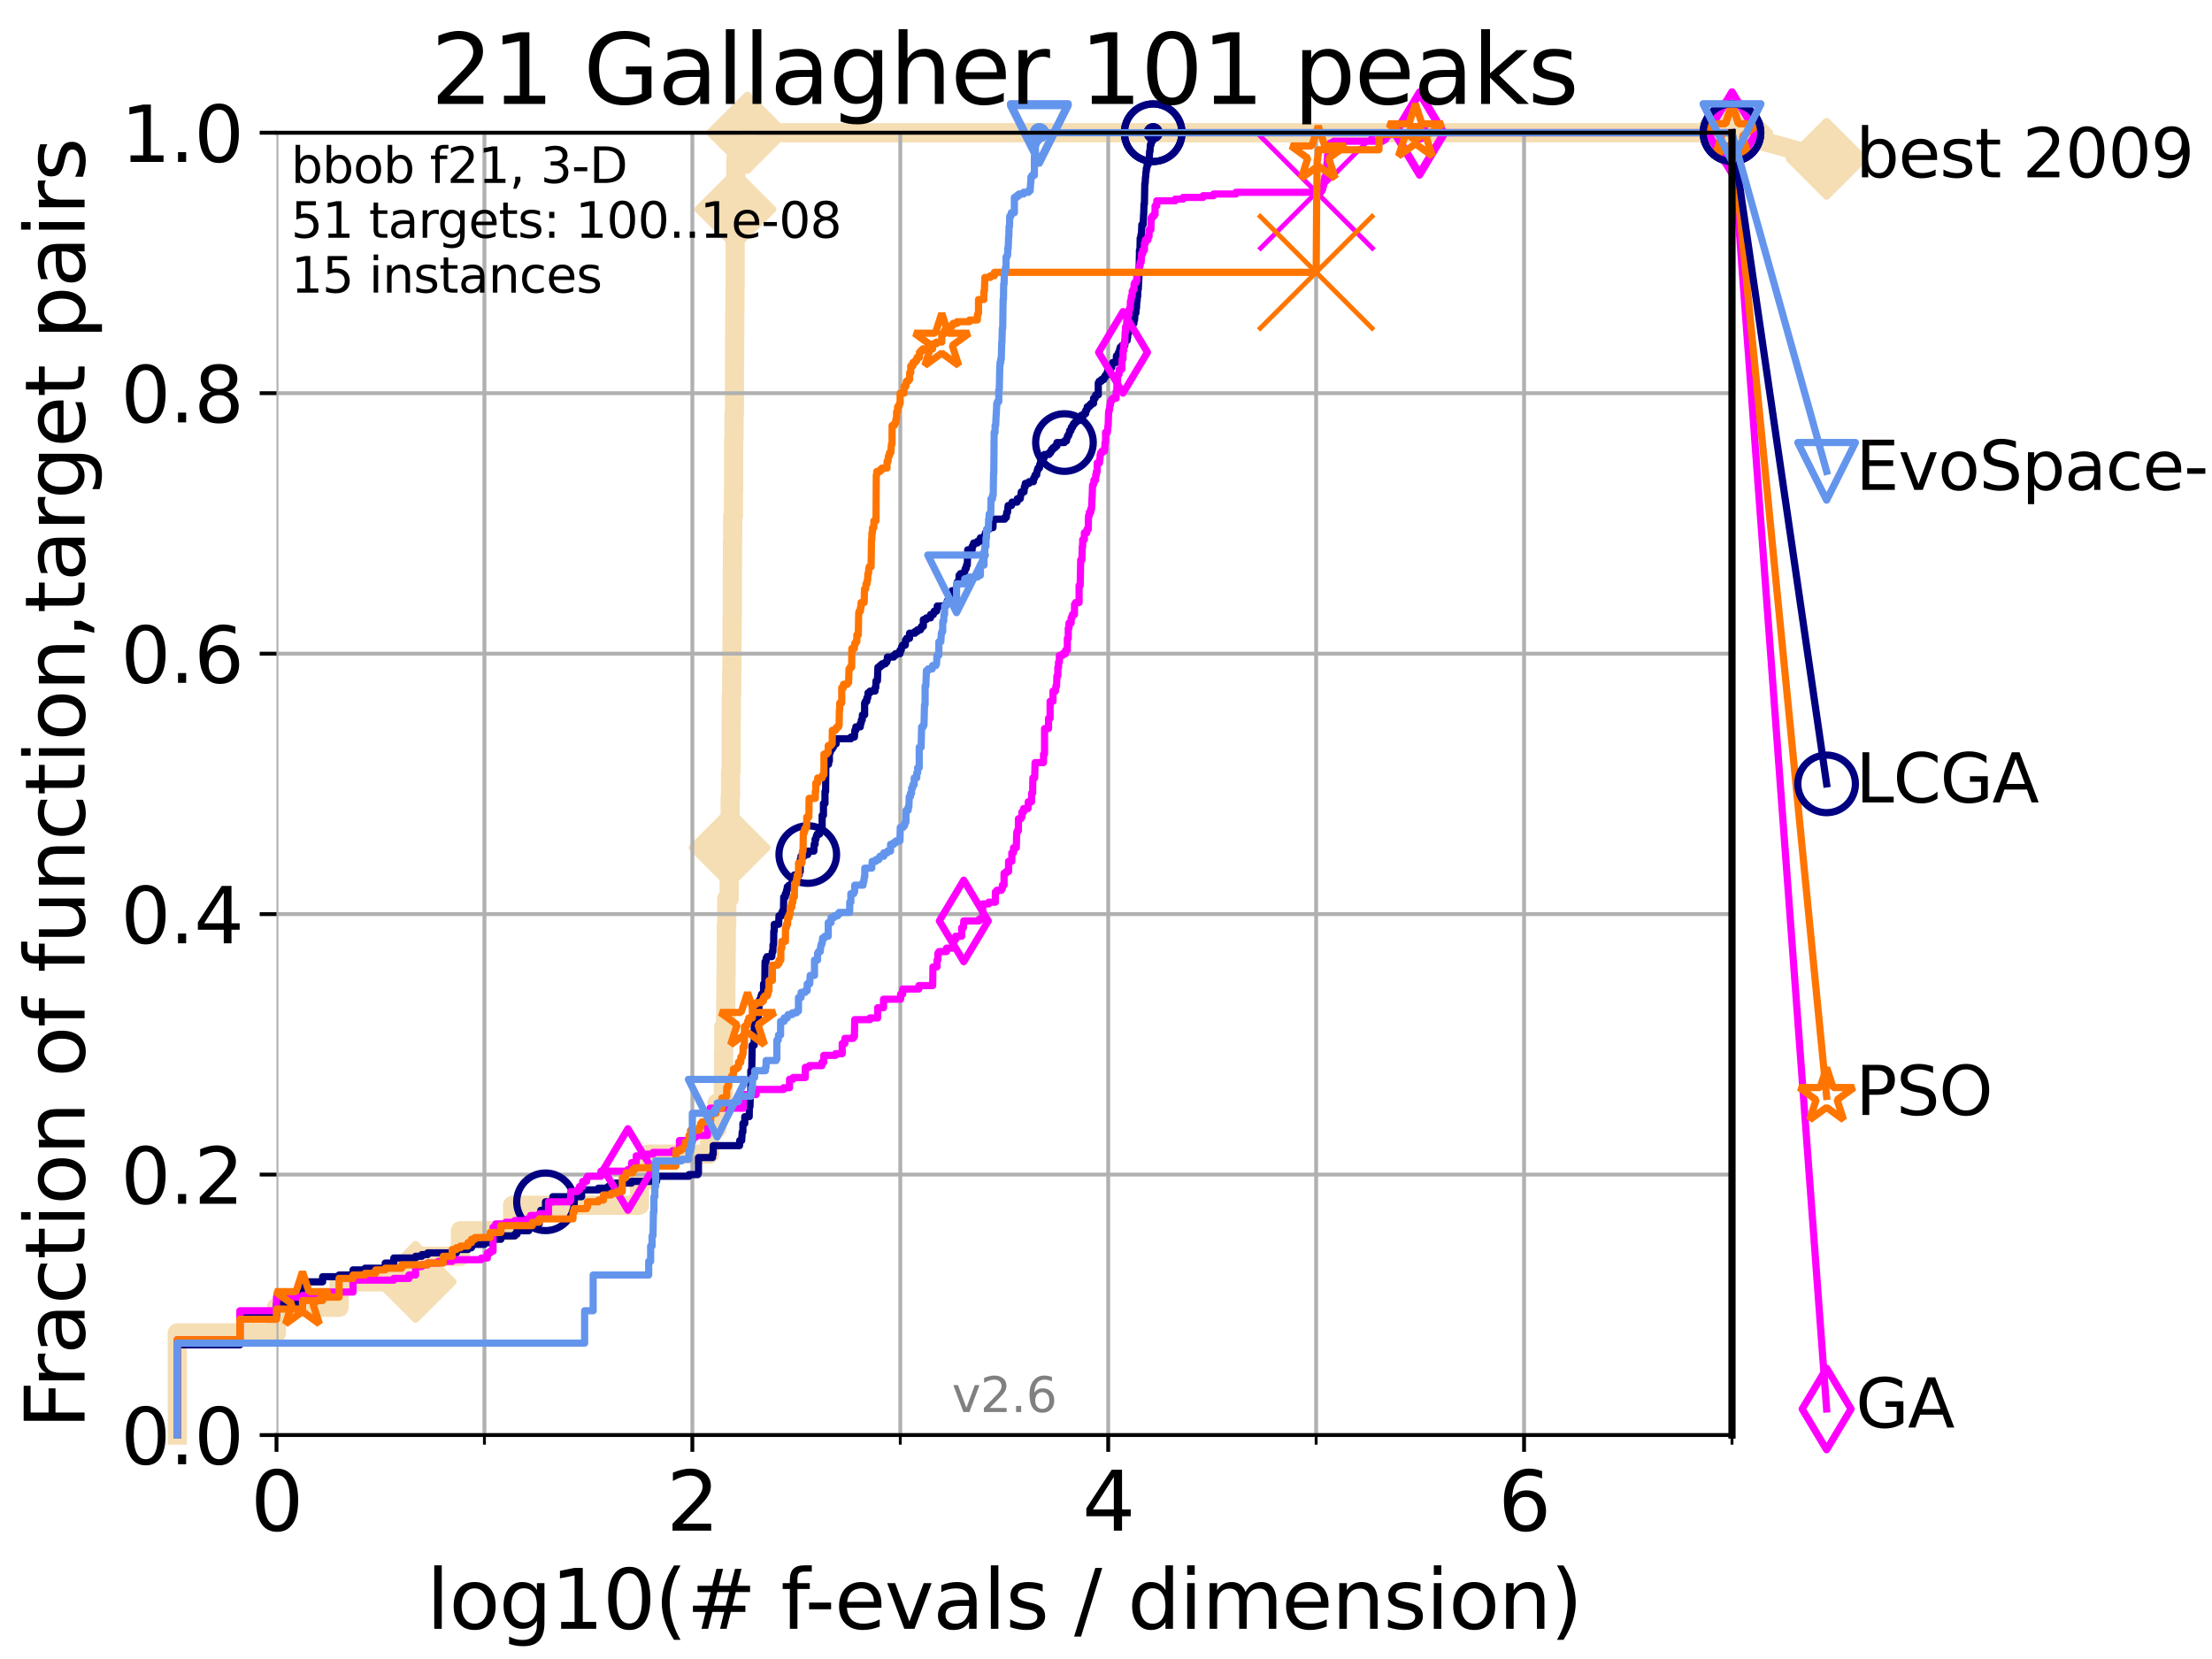 <?xml version="1.0" encoding="utf-8" standalone="no"?>
<!DOCTYPE svg PUBLIC "-//W3C//DTD SVG 1.1//EN"
  "http://www.w3.org/Graphics/SVG/1.1/DTD/svg11.dtd">
<svg xmlns:xlink="http://www.w3.org/1999/xlink" width="460.8pt" height="345.6pt" viewBox="0 0 460.8 345.6" xmlns="http://www.w3.org/2000/svg" version="1.1">
 <defs>
  <style type="text/css">*{stroke-linejoin: round; stroke-linecap: butt}</style>
 </defs>
 <g id="figure_1">
  <g id="patch_1">
   <path d="M 0 345.6 
L 460.8 345.6 
L 460.8 0 
L 0 0 
z
" style="fill: #ffffff"/>
  </g>
  <g id="axes_1">
   <g id="patch_2">
    <path d="M 57.6 298.944 
L 360.806 298.944 
L 360.806 27.648 
L 57.6 27.648 
z
" style="fill: #ffffff"/>
   </g>
   <g id="line2d_1">
    <path d="M 36.933 298.944 
L 36.933 277.666 
L 57.6 277.666 
L 57.6 272.346 
L 70.639 272.346 
L 70.639 267.027 
L 86.578 267.027 
L 86.578 261.707 
L 95.917 261.707 
L 95.917 256.388 
L 106.791 256.388 
L 106.791 251.068 
L 133.211 251.068 
L 133.211 245.749 
L 135.034 245.749 
L 135.034 240.429 
L 147.816 240.429 
L 147.816 235.11 
L 149.358 235.11 
L 149.358 229.79 
L 150.694 229.79 
L 150.694 224.471 
L 150.738 224.471 
L 150.738 219.151 
L 150.783 219.151 
L 150.783 213.832 
L 151.177 213.832 
L 151.177 208.512 
L 151.22 208.512 
L 151.22 203.192 
L 151.263 203.192 
L 151.263 197.873 
L 151.306 197.873 
L 151.306 192.553 
L 151.392 192.553 
L 151.392 187.234 
L 151.9 187.234 
L 151.9 181.914 
L 151.983 181.914 
L 151.983 176.595 
L 152.107 176.595 
L 152.107 165.956 
L 152.189 165.956 
L 152.189 160.636 
L 152.312 160.636 
L 152.312 149.997 
L 152.353 149.997 
L 152.353 144.678 
L 152.434 144.678 
L 152.434 139.358 
L 152.475 139.358 
L 152.475 134.039 
L 152.515 134.039 
L 152.515 128.719 
L 152.555 128.719 
L 152.555 118.08 
L 152.596 118.08 
L 152.596 112.76 
L 152.636 112.76 
L 152.636 107.441 
L 152.796 107.441 
L 152.796 102.121 
L 152.835 102.121 
L 152.835 91.482 
L 152.914 91.482 
L 152.914 86.163 
L 152.993 86.163 
L 152.993 75.524 
L 153.033 75.524 
L 153.033 70.204 
L 153.072 70.204 
L 153.072 64.885 
L 153.111 64.885 
L 153.111 59.565 
L 153.15 59.565 
L 153.15 48.926 
L 153.189 48.926 
L 153.189 43.607 
L 153.267 43.607 
L 153.267 38.287 
L 153.306 38.287 
L 153.306 32.968 
L 155.701 32.968 
L 155.701 27.648 
L 360.806 27.648 
" style="fill: none; stroke: #f5deb3; stroke-width: 4; stroke-linecap: square"/>
   </g>
   <g id="line2d_2">
    <defs>
     <path id="m44ed65de44" d="M 0 7.778 
L 7.778 0 
L 0 -7.778 
L -7.778 0 
z
" style="stroke: #f5deb3; stroke-width: 1.5; stroke-linejoin: miter"/>
    </defs>
    <g>
     <use xlink:href="#m44ed65de44" x="86.578" y="267.027" style="fill: #f5deb3; stroke: #f5deb3; stroke-width: 1.5; stroke-linejoin: miter"/>
     <use xlink:href="#m44ed65de44" x="151.983" y="176.595" style="fill: #f5deb3; stroke: #f5deb3; stroke-width: 1.5; stroke-linejoin: miter"/>
     <use xlink:href="#m44ed65de44" x="153.189" y="43.607" style="fill: #f5deb3; stroke: #f5deb3; stroke-width: 1.5; stroke-linejoin: miter"/>
     <use xlink:href="#m44ed65de44" x="155.701" y="27.648" style="fill: #f5deb3; stroke: #f5deb3; stroke-width: 1.5; stroke-linejoin: miter"/>
     <use xlink:href="#m44ed65de44" x="155.701" y="27.648" style="fill: #f5deb3; stroke: #f5deb3; stroke-width: 1.5; stroke-linejoin: miter"/>
     <use xlink:href="#m44ed65de44" x="360.806" y="27.648" style="fill: #f5deb3; stroke: #f5deb3; stroke-width: 1.5; stroke-linejoin: miter"/>
    </g>
   </g>
   <g id="line2d_3">
    <path style="fill: none; stroke: #f5deb3; stroke-width: 4; stroke-linecap: square"/>
    <g/>
   </g>
   <g id="line2d_4">
    <path d="M 360.806 27.648 
L 380.515 33.074 
" style="fill: none; stroke: #f5deb3; stroke-width: 4; stroke-linecap: square"/>
    <g>
     <use xlink:href="#m44ed65de44" x="360.806" y="27.648" style="fill: #f5deb3; stroke: #f5deb3; stroke-width: 1.5; stroke-linejoin: miter"/>
     <use xlink:href="#m44ed65de44" x="380.515" y="33.074" style="fill: #f5deb3; stroke: #f5deb3; stroke-width: 1.5; stroke-linejoin: miter"/>
    </g>
   </g>
   <g id="matplotlib.axis_1">
    <g id="xtick_1">
     <g id="line2d_5">
      <path d="M 57.6 298.944 
L 57.6 27.648 
" clip-path="url(#pc7553bf098)" style="fill: none; stroke: #b0b0b0; stroke-width: 0.8; stroke-linecap: square"/>
     </g>
     <g id="line2d_6">
      <defs>
       <path id="mfb991dfafb" d="M 0 0 
L 0 3.5 
" style="stroke: #000000; stroke-width: 0.8"/>
      </defs>
      <g>
       <use xlink:href="#mfb991dfafb" x="57.6" y="298.944" style="stroke: #000000; stroke-width: 0.8"/>
      </g>
     </g>
     <g id="text_1">
      <!-- 0 -->
      <g transform="translate(52.192 318.861)scale(0.17 -0.17)">
       <defs>
        <path id="DejaVuSans-30" d="M 2034 4250 
Q 1547 4250 1301 3770 
Q 1056 3291 1056 2328 
Q 1056 1369 1301 889 
Q 1547 409 2034 409 
Q 2525 409 2770 889 
Q 3016 1369 3016 2328 
Q 3016 3291 2770 3770 
Q 2525 4250 2034 4250 
z
M 2034 4750 
Q 2819 4750 3233 4129 
Q 3647 3509 3647 2328 
Q 3647 1150 3233 529 
Q 2819 -91 2034 -91 
Q 1250 -91 836 529 
Q 422 1150 422 2328 
Q 422 3509 836 4129 
Q 1250 4750 2034 4750 
z
" transform="scale(0.016)"/>
       </defs>
       <use xlink:href="#DejaVuSans-30"/>
      </g>
     </g>
    </g>
    <g id="xtick_2">
     <g id="line2d_7">
      <path d="M 144.23 298.944 
L 144.23 27.648 
" clip-path="url(#pc7553bf098)" style="fill: none; stroke: #b0b0b0; stroke-width: 0.8; stroke-linecap: square"/>
     </g>
     <g id="line2d_8">
      <g>
       <use xlink:href="#mfb991dfafb" x="144.23" y="298.944" style="stroke: #000000; stroke-width: 0.8"/>
      </g>
     </g>
     <g id="text_2">
      <!-- 2 -->
      <g transform="translate(138.822 318.861)scale(0.17 -0.17)">
       <defs>
        <path id="DejaVuSans-32" d="M 1228 531 
L 3431 531 
L 3431 0 
L 469 0 
L 469 531 
Q 828 903 1448 1529 
Q 2069 2156 2228 2338 
Q 2531 2678 2651 2914 
Q 2772 3150 2772 3378 
Q 2772 3750 2511 3984 
Q 2250 4219 1831 4219 
Q 1534 4219 1204 4116 
Q 875 4013 500 3803 
L 500 4441 
Q 881 4594 1212 4672 
Q 1544 4750 1819 4750 
Q 2544 4750 2975 4387 
Q 3406 4025 3406 3419 
Q 3406 3131 3298 2873 
Q 3191 2616 2906 2266 
Q 2828 2175 2409 1742 
Q 1991 1309 1228 531 
z
" transform="scale(0.016)"/>
       </defs>
       <use xlink:href="#DejaVuSans-32"/>
      </g>
     </g>
    </g>
    <g id="xtick_3">
     <g id="line2d_9">
      <path d="M 230.861 298.944 
L 230.861 27.648 
" clip-path="url(#pc7553bf098)" style="fill: none; stroke: #b0b0b0; stroke-width: 0.8; stroke-linecap: square"/>
     </g>
     <g id="line2d_10">
      <g>
       <use xlink:href="#mfb991dfafb" x="230.861" y="298.944" style="stroke: #000000; stroke-width: 0.8"/>
      </g>
     </g>
     <g id="text_3">
      <!-- 4 -->
      <g transform="translate(225.453 318.861)scale(0.17 -0.17)">
       <defs>
        <path id="DejaVuSans-34" d="M 2419 4116 
L 825 1625 
L 2419 1625 
L 2419 4116 
z
M 2253 4666 
L 3047 4666 
L 3047 1625 
L 3713 1625 
L 3713 1100 
L 3047 1100 
L 3047 0 
L 2419 0 
L 2419 1100 
L 313 1100 
L 313 1709 
L 2253 4666 
z
" transform="scale(0.016)"/>
       </defs>
       <use xlink:href="#DejaVuSans-34"/>
      </g>
     </g>
    </g>
    <g id="xtick_4">
     <g id="line2d_11">
      <path d="M 317.491 298.944 
L 317.491 27.648 
" clip-path="url(#pc7553bf098)" style="fill: none; stroke: #b0b0b0; stroke-width: 0.8; stroke-linecap: square"/>
     </g>
     <g id="line2d_12">
      <g>
       <use xlink:href="#mfb991dfafb" x="317.491" y="298.944" style="stroke: #000000; stroke-width: 0.8"/>
      </g>
     </g>
     <g id="text_4">
      <!-- 6 -->
      <g transform="translate(312.083 318.861)scale(0.17 -0.17)">
       <defs>
        <path id="DejaVuSans-36" d="M 2113 2584 
Q 1688 2584 1439 2293 
Q 1191 2003 1191 1497 
Q 1191 994 1439 701 
Q 1688 409 2113 409 
Q 2538 409 2786 701 
Q 3034 994 3034 1497 
Q 3034 2003 2786 2293 
Q 2538 2584 2113 2584 
z
M 3366 4563 
L 3366 3988 
Q 3128 4100 2886 4159 
Q 2644 4219 2406 4219 
Q 1781 4219 1451 3797 
Q 1122 3375 1075 2522 
Q 1259 2794 1537 2939 
Q 1816 3084 2150 3084 
Q 2853 3084 3261 2657 
Q 3669 2231 3669 1497 
Q 3669 778 3244 343 
Q 2819 -91 2113 -91 
Q 1303 -91 875 529 
Q 447 1150 447 2328 
Q 447 3434 972 4092 
Q 1497 4750 2381 4750 
Q 2619 4750 2861 4703 
Q 3103 4656 3366 4563 
z
" transform="scale(0.016)"/>
       </defs>
       <use xlink:href="#DejaVuSans-36"/>
      </g>
     </g>
    </g>
    <g id="xtick_5">
     <g id="line2d_13">
      <path d="M 100.915 298.944 
L 100.915 27.648 
" clip-path="url(#pc7553bf098)" style="fill: none; stroke: #b0b0b0; stroke-width: 0.8; stroke-linecap: square"/>
     </g>
     <g id="line2d_14">
      <defs>
       <path id="mcb33b8bbd9" d="M 0 0 
L 0 2 
" style="stroke: #000000; stroke-width: 0.6"/>
      </defs>
      <g>
       <use xlink:href="#mcb33b8bbd9" x="100.915" y="298.944" style="stroke: #000000; stroke-width: 0.6"/>
      </g>
     </g>
    </g>
    <g id="xtick_6">
     <g id="line2d_15">
      <path d="M 187.546 298.944 
L 187.546 27.648 
" clip-path="url(#pc7553bf098)" style="fill: none; stroke: #b0b0b0; stroke-width: 0.8; stroke-linecap: square"/>
     </g>
     <g id="line2d_16">
      <g>
       <use xlink:href="#mcb33b8bbd9" x="187.546" y="298.944" style="stroke: #000000; stroke-width: 0.6"/>
      </g>
     </g>
    </g>
    <g id="xtick_7">
     <g id="line2d_17">
      <path d="M 274.176 298.944 
L 274.176 27.648 
" clip-path="url(#pc7553bf098)" style="fill: none; stroke: #b0b0b0; stroke-width: 0.8; stroke-linecap: square"/>
     </g>
     <g id="line2d_18">
      <g>
       <use xlink:href="#mcb33b8bbd9" x="274.176" y="298.944" style="stroke: #000000; stroke-width: 0.6"/>
      </g>
     </g>
    </g>
    <g id="xtick_8">
     <g id="line2d_19">
      <path d="M 360.806 298.944 
L 360.806 27.648 
" clip-path="url(#pc7553bf098)" style="fill: none; stroke: #b0b0b0; stroke-width: 0.8; stroke-linecap: square"/>
     </g>
     <g id="line2d_20">
      <g>
       <use xlink:href="#mcb33b8bbd9" x="360.806" y="298.944" style="stroke: #000000; stroke-width: 0.6"/>
      </g>
     </g>
    </g>
    <g id="text_5">
     <!-- log10(# f-evals / dimension) -->
     <g transform="translate(88.823 339.314)scale(0.17 -0.17)">
      <defs>
       <path id="DejaVuSans-6c" d="M 603 4863 
L 1178 4863 
L 1178 0 
L 603 0 
L 603 4863 
z
" transform="scale(0.016)"/>
       <path id="DejaVuSans-6f" d="M 1959 3097 
Q 1497 3097 1228 2736 
Q 959 2375 959 1747 
Q 959 1119 1226 758 
Q 1494 397 1959 397 
Q 2419 397 2687 759 
Q 2956 1122 2956 1747 
Q 2956 2369 2687 2733 
Q 2419 3097 1959 3097 
z
M 1959 3584 
Q 2709 3584 3137 3096 
Q 3566 2609 3566 1747 
Q 3566 888 3137 398 
Q 2709 -91 1959 -91 
Q 1206 -91 779 398 
Q 353 888 353 1747 
Q 353 2609 779 3096 
Q 1206 3584 1959 3584 
z
" transform="scale(0.016)"/>
       <path id="DejaVuSans-67" d="M 2906 1791 
Q 2906 2416 2648 2759 
Q 2391 3103 1925 3103 
Q 1463 3103 1205 2759 
Q 947 2416 947 1791 
Q 947 1169 1205 825 
Q 1463 481 1925 481 
Q 2391 481 2648 825 
Q 2906 1169 2906 1791 
z
M 3481 434 
Q 3481 -459 3084 -895 
Q 2688 -1331 1869 -1331 
Q 1566 -1331 1297 -1286 
Q 1028 -1241 775 -1147 
L 775 -588 
Q 1028 -725 1275 -790 
Q 1522 -856 1778 -856 
Q 2344 -856 2625 -561 
Q 2906 -266 2906 331 
L 2906 616 
Q 2728 306 2450 153 
Q 2172 0 1784 0 
Q 1141 0 747 490 
Q 353 981 353 1791 
Q 353 2603 747 3093 
Q 1141 3584 1784 3584 
Q 2172 3584 2450 3431 
Q 2728 3278 2906 2969 
L 2906 3500 
L 3481 3500 
L 3481 434 
z
" transform="scale(0.016)"/>
       <path id="DejaVuSans-31" d="M 794 531 
L 1825 531 
L 1825 4091 
L 703 3866 
L 703 4441 
L 1819 4666 
L 2450 4666 
L 2450 531 
L 3481 531 
L 3481 0 
L 794 0 
L 794 531 
z
" transform="scale(0.016)"/>
       <path id="DejaVuSans-28" d="M 1984 4856 
Q 1566 4138 1362 3434 
Q 1159 2731 1159 2009 
Q 1159 1288 1364 580 
Q 1569 -128 1984 -844 
L 1484 -844 
Q 1016 -109 783 600 
Q 550 1309 550 2009 
Q 550 2706 781 3412 
Q 1013 4119 1484 4856 
L 1984 4856 
z
" transform="scale(0.016)"/>
       <path id="DejaVuSans-23" d="M 3272 2816 
L 2363 2816 
L 2100 1772 
L 3016 1772 
L 3272 2816 
z
M 2803 4594 
L 2478 3297 
L 3391 3297 
L 3719 4594 
L 4219 4594 
L 3897 3297 
L 4872 3297 
L 4872 2816 
L 3775 2816 
L 3519 1772 
L 4513 1772 
L 4513 1294 
L 3397 1294 
L 3072 0 
L 2572 0 
L 2894 1294 
L 1978 1294 
L 1656 0 
L 1153 0 
L 1478 1294 
L 494 1294 
L 494 1772 
L 1594 1772 
L 1856 2816 
L 850 2816 
L 850 3297 
L 1978 3297 
L 2297 4594 
L 2803 4594 
z
" transform="scale(0.016)"/>
       <path id="DejaVuSans-20" transform="scale(0.016)"/>
       <path id="DejaVuSans-66" d="M 2375 4863 
L 2375 4384 
L 1825 4384 
Q 1516 4384 1395 4259 
Q 1275 4134 1275 3809 
L 1275 3500 
L 2222 3500 
L 2222 3053 
L 1275 3053 
L 1275 0 
L 697 0 
L 697 3053 
L 147 3053 
L 147 3500 
L 697 3500 
L 697 3744 
Q 697 4328 969 4595 
Q 1241 4863 1831 4863 
L 2375 4863 
z
" transform="scale(0.016)"/>
       <path id="DejaVuSans-2d" d="M 313 2009 
L 1997 2009 
L 1997 1497 
L 313 1497 
L 313 2009 
z
" transform="scale(0.016)"/>
       <path id="DejaVuSans-65" d="M 3597 1894 
L 3597 1613 
L 953 1613 
Q 991 1019 1311 708 
Q 1631 397 2203 397 
Q 2534 397 2845 478 
Q 3156 559 3463 722 
L 3463 178 
Q 3153 47 2828 -22 
Q 2503 -91 2169 -91 
Q 1331 -91 842 396 
Q 353 884 353 1716 
Q 353 2575 817 3079 
Q 1281 3584 2069 3584 
Q 2775 3584 3186 3129 
Q 3597 2675 3597 1894 
z
M 3022 2063 
Q 3016 2534 2758 2815 
Q 2500 3097 2075 3097 
Q 1594 3097 1305 2825 
Q 1016 2553 972 2059 
L 3022 2063 
z
" transform="scale(0.016)"/>
       <path id="DejaVuSans-76" d="M 191 3500 
L 800 3500 
L 1894 563 
L 2988 3500 
L 3597 3500 
L 2284 0 
L 1503 0 
L 191 3500 
z
" transform="scale(0.016)"/>
       <path id="DejaVuSans-61" d="M 2194 1759 
Q 1497 1759 1228 1600 
Q 959 1441 959 1056 
Q 959 750 1161 570 
Q 1363 391 1709 391 
Q 2188 391 2477 730 
Q 2766 1069 2766 1631 
L 2766 1759 
L 2194 1759 
z
M 3341 1997 
L 3341 0 
L 2766 0 
L 2766 531 
Q 2569 213 2275 61 
Q 1981 -91 1556 -91 
Q 1019 -91 701 211 
Q 384 513 384 1019 
Q 384 1609 779 1909 
Q 1175 2209 1959 2209 
L 2766 2209 
L 2766 2266 
Q 2766 2663 2505 2880 
Q 2244 3097 1772 3097 
Q 1472 3097 1187 3025 
Q 903 2953 641 2809 
L 641 3341 
Q 956 3463 1253 3523 
Q 1550 3584 1831 3584 
Q 2591 3584 2966 3190 
Q 3341 2797 3341 1997 
z
" transform="scale(0.016)"/>
       <path id="DejaVuSans-73" d="M 2834 3397 
L 2834 2853 
Q 2591 2978 2328 3040 
Q 2066 3103 1784 3103 
Q 1356 3103 1142 2972 
Q 928 2841 928 2578 
Q 928 2378 1081 2264 
Q 1234 2150 1697 2047 
L 1894 2003 
Q 2506 1872 2764 1633 
Q 3022 1394 3022 966 
Q 3022 478 2636 193 
Q 2250 -91 1575 -91 
Q 1294 -91 989 -36 
Q 684 19 347 128 
L 347 722 
Q 666 556 975 473 
Q 1284 391 1588 391 
Q 1994 391 2212 530 
Q 2431 669 2431 922 
Q 2431 1156 2273 1281 
Q 2116 1406 1581 1522 
L 1381 1569 
Q 847 1681 609 1914 
Q 372 2147 372 2553 
Q 372 3047 722 3315 
Q 1072 3584 1716 3584 
Q 2034 3584 2315 3537 
Q 2597 3491 2834 3397 
z
" transform="scale(0.016)"/>
       <path id="DejaVuSans-2f" d="M 1625 4666 
L 2156 4666 
L 531 -594 
L 0 -594 
L 1625 4666 
z
" transform="scale(0.016)"/>
       <path id="DejaVuSans-64" d="M 2906 2969 
L 2906 4863 
L 3481 4863 
L 3481 0 
L 2906 0 
L 2906 525 
Q 2725 213 2448 61 
Q 2172 -91 1784 -91 
Q 1150 -91 751 415 
Q 353 922 353 1747 
Q 353 2572 751 3078 
Q 1150 3584 1784 3584 
Q 2172 3584 2448 3432 
Q 2725 3281 2906 2969 
z
M 947 1747 
Q 947 1113 1208 752 
Q 1469 391 1925 391 
Q 2381 391 2643 752 
Q 2906 1113 2906 1747 
Q 2906 2381 2643 2742 
Q 2381 3103 1925 3103 
Q 1469 3103 1208 2742 
Q 947 2381 947 1747 
z
" transform="scale(0.016)"/>
       <path id="DejaVuSans-69" d="M 603 3500 
L 1178 3500 
L 1178 0 
L 603 0 
L 603 3500 
z
M 603 4863 
L 1178 4863 
L 1178 4134 
L 603 4134 
L 603 4863 
z
" transform="scale(0.016)"/>
       <path id="DejaVuSans-6d" d="M 3328 2828 
Q 3544 3216 3844 3400 
Q 4144 3584 4550 3584 
Q 5097 3584 5394 3201 
Q 5691 2819 5691 2113 
L 5691 0 
L 5113 0 
L 5113 2094 
Q 5113 2597 4934 2840 
Q 4756 3084 4391 3084 
Q 3944 3084 3684 2787 
Q 3425 2491 3425 1978 
L 3425 0 
L 2847 0 
L 2847 2094 
Q 2847 2600 2669 2842 
Q 2491 3084 2119 3084 
Q 1678 3084 1418 2786 
Q 1159 2488 1159 1978 
L 1159 0 
L 581 0 
L 581 3500 
L 1159 3500 
L 1159 2956 
Q 1356 3278 1631 3431 
Q 1906 3584 2284 3584 
Q 2666 3584 2933 3390 
Q 3200 3197 3328 2828 
z
" transform="scale(0.016)"/>
       <path id="DejaVuSans-6e" d="M 3513 2113 
L 3513 0 
L 2938 0 
L 2938 2094 
Q 2938 2591 2744 2837 
Q 2550 3084 2163 3084 
Q 1697 3084 1428 2787 
Q 1159 2491 1159 1978 
L 1159 0 
L 581 0 
L 581 3500 
L 1159 3500 
L 1159 2956 
Q 1366 3272 1645 3428 
Q 1925 3584 2291 3584 
Q 2894 3584 3203 3211 
Q 3513 2838 3513 2113 
z
" transform="scale(0.016)"/>
       <path id="DejaVuSans-29" d="M 513 4856 
L 1013 4856 
Q 1481 4119 1714 3412 
Q 1947 2706 1947 2009 
Q 1947 1309 1714 600 
Q 1481 -109 1013 -844 
L 513 -844 
Q 928 -128 1133 580 
Q 1338 1288 1338 2009 
Q 1338 2731 1133 3434 
Q 928 4138 513 4856 
z
" transform="scale(0.016)"/>
      </defs>
      <use xlink:href="#DejaVuSans-6c"/>
      <use xlink:href="#DejaVuSans-6f" x="27.783"/>
      <use xlink:href="#DejaVuSans-67" x="88.965"/>
      <use xlink:href="#DejaVuSans-31" x="152.441"/>
      <use xlink:href="#DejaVuSans-30" x="216.064"/>
      <use xlink:href="#DejaVuSans-28" x="279.688"/>
      <use xlink:href="#DejaVuSans-23" x="318.701"/>
      <use xlink:href="#DejaVuSans-20" x="402.49"/>
      <use xlink:href="#DejaVuSans-66" x="434.277"/>
      <use xlink:href="#DejaVuSans-2d" x="463.982"/>
      <use xlink:href="#DejaVuSans-65" x="500.066"/>
      <use xlink:href="#DejaVuSans-76" x="561.59"/>
      <use xlink:href="#DejaVuSans-61" x="620.77"/>
      <use xlink:href="#DejaVuSans-6c" x="682.049"/>
      <use xlink:href="#DejaVuSans-73" x="709.832"/>
      <use xlink:href="#DejaVuSans-20" x="761.932"/>
      <use xlink:href="#DejaVuSans-2f" x="793.719"/>
      <use xlink:href="#DejaVuSans-20" x="827.41"/>
      <use xlink:href="#DejaVuSans-64" x="859.197"/>
      <use xlink:href="#DejaVuSans-69" x="922.674"/>
      <use xlink:href="#DejaVuSans-6d" x="950.457"/>
      <use xlink:href="#DejaVuSans-65" x="1047.869"/>
      <use xlink:href="#DejaVuSans-6e" x="1109.393"/>
      <use xlink:href="#DejaVuSans-73" x="1172.771"/>
      <use xlink:href="#DejaVuSans-69" x="1224.871"/>
      <use xlink:href="#DejaVuSans-6f" x="1252.654"/>
      <use xlink:href="#DejaVuSans-6e" x="1313.836"/>
      <use xlink:href="#DejaVuSans-29" x="1377.215"/>
     </g>
    </g>
   </g>
   <g id="matplotlib.axis_2">
    <g id="ytick_1">
     <g id="line2d_21">
      <path d="M 57.6 298.944 
L 360.806 298.944 
" clip-path="url(#pc7553bf098)" style="fill: none; stroke: #b0b0b0; stroke-width: 0.8; stroke-linecap: square"/>
     </g>
     <g id="line2d_22">
      <defs>
       <path id="mc036623c02" d="M 0 0 
L -3.5 0 
" style="stroke: #000000; stroke-width: 0.8"/>
      </defs>
      <g>
       <use xlink:href="#mc036623c02" x="57.6" y="298.944" style="stroke: #000000; stroke-width: 0.8"/>
      </g>
     </g>
     <g id="text_6">
      <!-- 0.0 -->
      <g transform="translate(25.155 305.023)scale(0.16 -0.16)">
       <defs>
        <path id="DejaVuSans-2e" d="M 684 794 
L 1344 794 
L 1344 0 
L 684 0 
L 684 794 
z
" transform="scale(0.016)"/>
       </defs>
       <use xlink:href="#DejaVuSans-30"/>
       <use xlink:href="#DejaVuSans-2e" x="63.623"/>
       <use xlink:href="#DejaVuSans-30" x="95.41"/>
      </g>
     </g>
    </g>
    <g id="ytick_2">
     <g id="line2d_23">
      <path d="M 57.6 244.685 
L 360.806 244.685 
" clip-path="url(#pc7553bf098)" style="fill: none; stroke: #b0b0b0; stroke-width: 0.8; stroke-linecap: square"/>
     </g>
     <g id="line2d_24">
      <g>
       <use xlink:href="#mc036623c02" x="57.6" y="244.685" style="stroke: #000000; stroke-width: 0.8"/>
      </g>
     </g>
     <g id="text_7">
      <!-- 0.2 -->
      <g transform="translate(25.155 250.764)scale(0.16 -0.16)">
       <use xlink:href="#DejaVuSans-30"/>
       <use xlink:href="#DejaVuSans-2e" x="63.623"/>
       <use xlink:href="#DejaVuSans-32" x="95.41"/>
      </g>
     </g>
    </g>
    <g id="ytick_3">
     <g id="line2d_25">
      <path d="M 57.6 190.426 
L 360.806 190.426 
" clip-path="url(#pc7553bf098)" style="fill: none; stroke: #b0b0b0; stroke-width: 0.8; stroke-linecap: square"/>
     </g>
     <g id="line2d_26">
      <g>
       <use xlink:href="#mc036623c02" x="57.6" y="190.426" style="stroke: #000000; stroke-width: 0.8"/>
      </g>
     </g>
     <g id="text_8">
      <!-- 0.4 -->
      <g transform="translate(25.155 196.504)scale(0.16 -0.16)">
       <use xlink:href="#DejaVuSans-30"/>
       <use xlink:href="#DejaVuSans-2e" x="63.623"/>
       <use xlink:href="#DejaVuSans-34" x="95.41"/>
      </g>
     </g>
    </g>
    <g id="ytick_4">
     <g id="line2d_27">
      <path d="M 57.6 136.166 
L 360.806 136.166 
" clip-path="url(#pc7553bf098)" style="fill: none; stroke: #b0b0b0; stroke-width: 0.8; stroke-linecap: square"/>
     </g>
     <g id="line2d_28">
      <g>
       <use xlink:href="#mc036623c02" x="57.6" y="136.166" style="stroke: #000000; stroke-width: 0.8"/>
      </g>
     </g>
     <g id="text_9">
      <!-- 0.6 -->
      <g transform="translate(25.155 142.245)scale(0.16 -0.16)">
       <use xlink:href="#DejaVuSans-30"/>
       <use xlink:href="#DejaVuSans-2e" x="63.623"/>
       <use xlink:href="#DejaVuSans-36" x="95.41"/>
      </g>
     </g>
    </g>
    <g id="ytick_5">
     <g id="line2d_29">
      <path d="M 57.6 81.907 
L 360.806 81.907 
" clip-path="url(#pc7553bf098)" style="fill: none; stroke: #b0b0b0; stroke-width: 0.8; stroke-linecap: square"/>
     </g>
     <g id="line2d_30">
      <g>
       <use xlink:href="#mc036623c02" x="57.6" y="81.907" style="stroke: #000000; stroke-width: 0.8"/>
      </g>
     </g>
     <g id="text_10">
      <!-- 0.8 -->
      <g transform="translate(25.155 87.986)scale(0.16 -0.16)">
       <defs>
        <path id="DejaVuSans-38" d="M 2034 2216 
Q 1584 2216 1326 1975 
Q 1069 1734 1069 1313 
Q 1069 891 1326 650 
Q 1584 409 2034 409 
Q 2484 409 2743 651 
Q 3003 894 3003 1313 
Q 3003 1734 2745 1975 
Q 2488 2216 2034 2216 
z
M 1403 2484 
Q 997 2584 770 2862 
Q 544 3141 544 3541 
Q 544 4100 942 4425 
Q 1341 4750 2034 4750 
Q 2731 4750 3128 4425 
Q 3525 4100 3525 3541 
Q 3525 3141 3298 2862 
Q 3072 2584 2669 2484 
Q 3125 2378 3379 2068 
Q 3634 1759 3634 1313 
Q 3634 634 3220 271 
Q 2806 -91 2034 -91 
Q 1263 -91 848 271 
Q 434 634 434 1313 
Q 434 1759 690 2068 
Q 947 2378 1403 2484 
z
M 1172 3481 
Q 1172 3119 1398 2916 
Q 1625 2713 2034 2713 
Q 2441 2713 2670 2916 
Q 2900 3119 2900 3481 
Q 2900 3844 2670 4047 
Q 2441 4250 2034 4250 
Q 1625 4250 1398 4047 
Q 1172 3844 1172 3481 
z
" transform="scale(0.016)"/>
       </defs>
       <use xlink:href="#DejaVuSans-30"/>
       <use xlink:href="#DejaVuSans-2e" x="63.623"/>
       <use xlink:href="#DejaVuSans-38" x="95.41"/>
      </g>
     </g>
    </g>
    <g id="ytick_6">
     <g id="line2d_31">
      <path d="M 57.6 27.648 
L 360.806 27.648 
" clip-path="url(#pc7553bf098)" style="fill: none; stroke: #b0b0b0; stroke-width: 0.8; stroke-linecap: square"/>
     </g>
     <g id="line2d_32">
      <g>
       <use xlink:href="#mc036623c02" x="57.6" y="27.648" style="stroke: #000000; stroke-width: 0.8"/>
      </g>
     </g>
     <g id="text_11">
      <!-- 1.0 -->
      <g transform="translate(25.155 33.727)scale(0.16 -0.16)">
       <use xlink:href="#DejaVuSans-31"/>
       <use xlink:href="#DejaVuSans-2e" x="63.623"/>
       <use xlink:href="#DejaVuSans-30" x="95.41"/>
      </g>
     </g>
    </g>
    <g id="text_12">
     <!-- Fraction of function,target pairs -->
     <g transform="translate(17.62 297.681)rotate(-90)scale(0.17 -0.17)">
      <defs>
       <path id="DejaVuSans-46" d="M 628 4666 
L 3309 4666 
L 3309 4134 
L 1259 4134 
L 1259 2759 
L 3109 2759 
L 3109 2228 
L 1259 2228 
L 1259 0 
L 628 0 
L 628 4666 
z
" transform="scale(0.016)"/>
       <path id="DejaVuSans-72" d="M 2631 2963 
Q 2534 3019 2420 3045 
Q 2306 3072 2169 3072 
Q 1681 3072 1420 2755 
Q 1159 2438 1159 1844 
L 1159 0 
L 581 0 
L 581 3500 
L 1159 3500 
L 1159 2956 
Q 1341 3275 1631 3429 
Q 1922 3584 2338 3584 
Q 2397 3584 2469 3576 
Q 2541 3569 2628 3553 
L 2631 2963 
z
" transform="scale(0.016)"/>
       <path id="DejaVuSans-63" d="M 3122 3366 
L 3122 2828 
Q 2878 2963 2633 3030 
Q 2388 3097 2138 3097 
Q 1578 3097 1268 2742 
Q 959 2388 959 1747 
Q 959 1106 1268 751 
Q 1578 397 2138 397 
Q 2388 397 2633 464 
Q 2878 531 3122 666 
L 3122 134 
Q 2881 22 2623 -34 
Q 2366 -91 2075 -91 
Q 1284 -91 818 406 
Q 353 903 353 1747 
Q 353 2603 823 3093 
Q 1294 3584 2113 3584 
Q 2378 3584 2631 3529 
Q 2884 3475 3122 3366 
z
" transform="scale(0.016)"/>
       <path id="DejaVuSans-74" d="M 1172 4494 
L 1172 3500 
L 2356 3500 
L 2356 3053 
L 1172 3053 
L 1172 1153 
Q 1172 725 1289 603 
Q 1406 481 1766 481 
L 2356 481 
L 2356 0 
L 1766 0 
Q 1100 0 847 248 
Q 594 497 594 1153 
L 594 3053 
L 172 3053 
L 172 3500 
L 594 3500 
L 594 4494 
L 1172 4494 
z
" transform="scale(0.016)"/>
       <path id="DejaVuSans-75" d="M 544 1381 
L 544 3500 
L 1119 3500 
L 1119 1403 
Q 1119 906 1312 657 
Q 1506 409 1894 409 
Q 2359 409 2629 706 
Q 2900 1003 2900 1516 
L 2900 3500 
L 3475 3500 
L 3475 0 
L 2900 0 
L 2900 538 
Q 2691 219 2414 64 
Q 2138 -91 1772 -91 
Q 1169 -91 856 284 
Q 544 659 544 1381 
z
M 1991 3584 
L 1991 3584 
z
" transform="scale(0.016)"/>
       <path id="DejaVuSans-2c" d="M 750 794 
L 1409 794 
L 1409 256 
L 897 -744 
L 494 -744 
L 750 256 
L 750 794 
z
" transform="scale(0.016)"/>
       <path id="DejaVuSans-70" d="M 1159 525 
L 1159 -1331 
L 581 -1331 
L 581 3500 
L 1159 3500 
L 1159 2969 
Q 1341 3281 1617 3432 
Q 1894 3584 2278 3584 
Q 2916 3584 3314 3078 
Q 3713 2572 3713 1747 
Q 3713 922 3314 415 
Q 2916 -91 2278 -91 
Q 1894 -91 1617 61 
Q 1341 213 1159 525 
z
M 3116 1747 
Q 3116 2381 2855 2742 
Q 2594 3103 2138 3103 
Q 1681 3103 1420 2742 
Q 1159 2381 1159 1747 
Q 1159 1113 1420 752 
Q 1681 391 2138 391 
Q 2594 391 2855 752 
Q 3116 1113 3116 1747 
z
" transform="scale(0.016)"/>
      </defs>
      <use xlink:href="#DejaVuSans-46"/>
      <use xlink:href="#DejaVuSans-72" x="50.27"/>
      <use xlink:href="#DejaVuSans-61" x="91.383"/>
      <use xlink:href="#DejaVuSans-63" x="152.662"/>
      <use xlink:href="#DejaVuSans-74" x="207.643"/>
      <use xlink:href="#DejaVuSans-69" x="246.852"/>
      <use xlink:href="#DejaVuSans-6f" x="274.635"/>
      <use xlink:href="#DejaVuSans-6e" x="335.816"/>
      <use xlink:href="#DejaVuSans-20" x="399.195"/>
      <use xlink:href="#DejaVuSans-6f" x="430.982"/>
      <use xlink:href="#DejaVuSans-66" x="492.164"/>
      <use xlink:href="#DejaVuSans-20" x="527.369"/>
      <use xlink:href="#DejaVuSans-66" x="559.156"/>
      <use xlink:href="#DejaVuSans-75" x="594.361"/>
      <use xlink:href="#DejaVuSans-6e" x="657.74"/>
      <use xlink:href="#DejaVuSans-63" x="721.119"/>
      <use xlink:href="#DejaVuSans-74" x="776.1"/>
      <use xlink:href="#DejaVuSans-69" x="815.309"/>
      <use xlink:href="#DejaVuSans-6f" x="843.092"/>
      <use xlink:href="#DejaVuSans-6e" x="904.273"/>
      <use xlink:href="#DejaVuSans-2c" x="967.652"/>
      <use xlink:href="#DejaVuSans-74" x="999.439"/>
      <use xlink:href="#DejaVuSans-61" x="1038.648"/>
      <use xlink:href="#DejaVuSans-72" x="1099.928"/>
      <use xlink:href="#DejaVuSans-67" x="1139.291"/>
      <use xlink:href="#DejaVuSans-65" x="1202.768"/>
      <use xlink:href="#DejaVuSans-74" x="1264.291"/>
      <use xlink:href="#DejaVuSans-20" x="1303.5"/>
      <use xlink:href="#DejaVuSans-70" x="1335.287"/>
      <use xlink:href="#DejaVuSans-61" x="1398.764"/>
      <use xlink:href="#DejaVuSans-69" x="1460.043"/>
      <use xlink:href="#DejaVuSans-72" x="1487.826"/>
      <use xlink:href="#DejaVuSans-73" x="1528.939"/>
     </g>
    </g>
   </g>
   <g id="line2d_33">
    <defs>
     <path id="m32adacbcff" d="M 0 1.5 
C 0.398 1.5 0.779 1.342 1.061 1.061 
C 1.342 0.779 1.5 0.398 1.5 0 
C 1.5 -0.398 1.342 -0.779 1.061 -1.061 
C 0.779 -1.342 0.398 -1.5 0 -1.5 
C -0.398 -1.5 -0.779 -1.342 -1.061 -1.061 
C -1.342 -0.779 -1.5 -0.398 -1.5 0 
C -1.5 0.398 -1.342 0.779 -1.061 1.061 
C -0.779 1.342 -0.398 1.5 0 1.5 
z
" style="stroke: #f5deb3"/>
    </defs>
    <g>
     <use xlink:href="#m32adacbcff" x="155.701" y="27.648" style="fill: #f5deb3; stroke: #f5deb3"/>
     <use xlink:href="#m32adacbcff" x="155.701" y="27.648" style="fill: #f5deb3; stroke: #f5deb3"/>
    </g>
   </g>
   <g id="line2d_34">
    <defs>
     <path id="md84858553a" d="M 0 1.5 
C 0.398 1.5 0.779 1.342 1.061 1.061 
C 1.342 0.779 1.5 0.398 1.5 0 
C 1.5 -0.398 1.342 -0.779 1.061 -1.061 
C 0.779 -1.342 0.398 -1.5 0 -1.5 
C -0.398 -1.5 -0.779 -1.342 -1.061 -1.061 
C -1.342 -0.779 -1.5 -0.398 -1.5 0 
C -1.5 0.398 -1.342 0.779 -1.061 1.061 
C -0.779 1.342 -0.398 1.5 0 1.5 
z
" style="stroke: #000080"/>
    </defs>
    <g>
     <use xlink:href="#md84858553a" x="240.226" y="27.648" style="fill: #000080; stroke: #000080"/>
     <use xlink:href="#md84858553a" x="240.226" y="27.648" style="fill: #000080; stroke: #000080"/>
    </g>
   </g>
   <g id="line2d_35">
    <path d="M 36.933 298.944 
L 36.933 280.148 
L 49.973 280.148 
L 49.973 274.12 
L 57.6 274.12 
L 57.6 271.637 
L 63.012 271.637 
L 63.012 267.027 
L 67.209 267.027 
L 67.209 265.963 
L 70.639 265.963 
L 70.639 265.608 
L 73.539 265.608 
L 73.539 264.544 
L 76.051 264.544 
L 76.051 264.19 
L 80.249 264.19 
L 80.249 263.126 
L 82.042 263.126 
L 82.042 262.062 
L 86.578 262.062 
L 86.578 261.707 
L 87.876 261.707 
L 87.876 261.353 
L 89.09 261.353 
L 89.09 260.998 
L 95.081 260.998 
L 95.081 260.289 
L 97.485 260.289 
L 97.485 259.934 
L 98.223 259.934 
L 98.223 259.225 
L 100.915 259.225 
L 100.915 258.87 
L 102.129 258.87 
L 102.129 258.161 
L 104.345 258.161 
L 104.345 257.452 
L 107.245 257.452 
L 107.245 257.097 
L 107.687 257.097 
L 107.687 256.388 
L 110.145 256.388 
L 110.145 255.678 
L 110.525 255.678 
L 110.525 254.969 
L 112.318 254.969 
L 112.318 253.905 
L 112.657 253.905 
L 112.657 252.132 
L 113.638 252.132 
L 113.638 250.359 
L 115.168 250.359 
L 115.168 249.295 
L 121.159 249.295 
L 121.159 247.877 
L 124.66 247.877 
L 124.66 247.522 
L 126.677 247.522 
L 126.677 247.167 
L 127.304 247.167 
L 127.304 246.813 
L 128.208 246.813 
L 128.208 246.458 
L 131.564 246.458 
L 131.564 246.103 
L 136.79 246.103 
L 136.79 245.039 
L 143.528 245.039 
L 143.528 244.685 
L 145.386 244.685 
L 145.386 244.33 
L 145.503 244.33 
L 145.503 241.138 
L 148.428 241.138 
L 148.428 240.429 
L 148.578 240.429 
L 148.578 238.656 
L 154.064 238.656 
L 154.101 237.592 
L 154.505 237.592 
L 154.614 235.819 
L 154.758 235.819 
L 154.758 234.046 
L 155.148 234.046 
L 155.148 232.627 
L 156.072 232.627 
L 156.106 230.499 
L 156.239 230.499 
L 156.305 228.017 
L 156.403 228.017 
L 156.403 223.052 
L 156.599 223.052 
L 156.697 217.733 
L 157.112 217.733 
L 157.112 213.477 
L 157.301 213.477 
L 157.301 213.122 
L 157.642 213.122 
L 157.642 212.413 
L 157.977 212.413 
L 157.977 210.64 
L 158.098 210.64 
L 158.128 208.512 
L 158.277 208.512 
L 158.277 208.157 
L 158.542 208.157 
L 158.542 207.448 
L 158.659 207.448 
L 158.659 207.093 
L 159.063 207.093 
L 159.063 204.966 
L 159.317 204.966 
L 159.373 200.355 
L 159.596 200.355 
L 159.596 199.646 
L 159.789 199.646 
L 159.789 199.291 
L 160.778 199.291 
L 160.881 198.228 
L 161.01 198.228 
L 161.036 196.809 
L 161.164 196.809 
L 161.189 193.972 
L 161.291 193.972 
L 161.291 192.553 
L 162.205 192.553 
L 162.277 190.78 
L 162.822 190.78 
L 162.869 190.071 
L 163.031 190.071 
L 163.031 189.716 
L 163.215 189.716 
L 163.26 186.879 
L 163.599 186.879 
L 163.599 186.17 
L 163.844 186.17 
L 163.844 185.461 
L 163.998 185.461 
L 163.998 184.751 
L 164.346 184.751 
L 164.346 184.397 
L 165.022 184.397 
L 165.043 183.688 
L 165.249 183.688 
L 165.29 182.624 
L 165.473 182.624 
L 165.473 182.269 
L 166.499 182.269 
L 166.499 181.56 
L 166.709 181.56 
L 166.709 179.077 
L 166.86 179.077 
L 166.86 178.368 
L 167.544 178.368 
L 167.544 178.013 
L 168.274 178.013 
L 168.274 177.304 
L 169.541 177.304 
L 169.606 175.886 
L 169.8 175.886 
L 169.8 174.822 
L 169.977 174.822 
L 170.072 174.112 
L 170.23 174.112 
L 170.23 173.758 
L 170.743 173.758 
L 170.743 173.048 
L 170.91 173.048 
L 170.91 172.694 
L 171.271 172.694 
L 171.271 169.857 
L 171.538 169.857 
L 171.538 167.374 
L 171.858 167.374 
L 171.858 164.892 
L 171.987 164.892 
L 172.045 159.218 
L 172.608 159.218 
L 172.649 158.508 
L 172.774 158.508 
L 172.774 156.735 
L 172.979 156.735 
L 172.979 156.026 
L 173.382 156.026 
L 173.382 155.671 
L 173.594 155.671 
L 173.634 154.962 
L 174.178 154.962 
L 174.178 153.898 
L 177.255 153.898 
L 177.255 153.544 
L 177.988 153.544 
L 178.082 152.125 
L 178.288 152.125 
L 178.288 151.416 
L 179.219 151.416 
L 179.219 150.706 
L 179.384 150.706 
L 179.432 149.997 
L 179.615 149.997 
L 179.653 148.933 
L 180.115 148.933 
L 180.115 146.451 
L 180.281 146.451 
L 180.281 146.096 
L 180.574 146.096 
L 180.574 145.387 
L 180.764 145.387 
L 180.827 144.323 
L 181.252 144.323 
L 181.252 143.968 
L 182.284 143.968 
L 182.284 143.259 
L 182.441 143.259 
L 182.49 141.841 
L 182.783 141.841 
L 182.888 139.003 
L 183.309 139.003 
L 183.309 138.649 
L 183.728 138.649 
L 183.728 138.294 
L 184.422 138.294 
L 184.422 137.94 
L 184.738 137.94 
L 184.738 137.585 
L 184.861 137.585 
L 184.861 136.876 
L 186.174 136.876 
L 186.174 136.521 
L 186.554 136.521 
L 186.554 136.166 
L 187.489 136.166 
L 187.489 135.457 
L 187.745 135.457 
L 187.826 134.748 
L 188.01 134.748 
L 188.01 134.393 
L 188.594 134.393 
L 188.642 133.329 
L 188.859 133.329 
L 188.859 132.975 
L 189.475 132.975 
L 189.475 131.911 
L 190.606 131.911 
L 190.606 131.556 
L 191.1 131.556 
L 191.1 131.202 
L 191.768 131.202 
L 191.768 130.847 
L 191.958 130.847 
L 191.958 130.492 
L 192.35 130.492 
L 192.35 129.074 
L 192.976 129.074 
L 192.976 128.719 
L 193.853 128.719 
L 193.853 128.01 
L 194.444 128.01 
L 194.444 127.655 
L 194.622 127.655 
L 194.622 127.301 
L 195.127 127.301 
L 195.227 126.591 
L 195.248 126.591 
L 195.248 126.237 
L 196.996 126.237 
L 196.996 125.882 
L 197.305 125.882 
L 197.335 125.173 
L 197.664 125.173 
L 197.664 124.818 
L 198.315 124.818 
L 198.333 123.045 
L 199.226 123.045 
L 199.267 121.981 
L 199.341 121.981 
L 199.404 121.272 
L 199.761 121.272 
L 199.797 119.853 
L 200.076 119.853 
L 200.076 119.499 
L 200.899 119.499 
L 200.979 118.789 
L 201.08 118.789 
L 201.08 118.435 
L 201.277 118.435 
L 201.338 117.725 
L 201.5 117.725 
L 201.592 114.534 
L 202.514 114.534 
L 202.514 113.824 
L 202.703 113.824 
L 202.703 113.47 
L 202.831 113.47 
L 202.831 113.115 
L 203.626 113.115 
L 203.626 112.76 
L 204.222 112.76 
L 204.222 112.051 
L 204.947 112.051 
L 204.947 111.697 
L 205.175 111.697 
L 205.275 110.987 
L 205.523 110.987 
L 205.6 110.278 
L 206.011 110.278 
L 206.011 109.923 
L 206.845 109.923 
L 206.921 108.15 
L 209.302 108.15 
L 209.302 107.796 
L 209.633 107.796 
L 209.728 106.732 
L 209.885 106.732 
L 209.971 105.668 
L 210.005 105.668 
L 210.005 105.313 
L 210.712 105.313 
L 210.712 104.958 
L 210.825 104.958 
L 210.825 104.604 
L 211.888 104.604 
L 211.924 103.895 
L 212.532 103.895 
L 212.633 103.185 
L 212.656 103.185 
L 212.745 102.476 
L 213.325 102.476 
L 213.392 101.412 
L 213.574 101.412 
L 213.585 100.703 
L 214.359 100.703 
L 214.359 100.348 
L 215.275 100.348 
L 215.317 99.639 
L 215.505 99.639 
L 215.505 99.284 
L 215.638 99.284 
L 215.638 98.93 
L 215.967 98.93 
L 216.006 98.22 
L 216.101 98.22 
L 216.101 97.866 
L 216.231 97.866 
L 216.231 97.511 
L 216.533 97.511 
L 216.576 96.802 
L 216.682 96.802 
L 216.791 96.093 
L 216.996 96.093 
L 216.996 95.383 
L 217.519 95.383 
L 217.57 94.674 
L 218.543 94.674 
L 218.543 94.319 
L 218.868 94.319 
L 218.868 93.965 
L 219.064 93.965 
L 219.064 93.61 
L 219.366 93.61 
L 219.366 93.256 
L 219.821 93.256 
L 219.821 92.901 
L 220.182 92.901 
L 220.182 92.192 
L 221.746 92.192 
L 221.746 91.837 
L 222.183 91.837 
L 222.275 91.128 
L 222.395 91.128 
L 222.395 90.773 
L 222.624 90.773 
L 222.624 90.418 
L 222.76 90.418 
L 222.828 89.709 
L 223.107 89.709 
L 223.175 89 
L 223.454 89 
L 223.454 88.645 
L 223.609 88.645 
L 223.609 88.291 
L 223.92 88.291 
L 223.92 87.936 
L 224.258 87.936 
L 224.258 87.581 
L 225.06 87.581 
L 225.135 86.872 
L 225.233 86.872 
L 225.233 86.517 
L 225.785 86.517 
L 225.785 86.163 
L 226.165 86.163 
L 226.196 85.454 
L 226.412 85.454 
L 226.491 84.744 
L 226.926 84.744 
L 226.926 84.39 
L 227.298 84.39 
L 227.298 84.035 
L 227.807 84.035 
L 227.807 82.971 
L 228.137 82.971 
L 228.137 82.616 
L 228.255 82.616 
L 228.255 82.262 
L 228.789 82.262 
L 228.789 79.779 
L 228.964 79.779 
L 228.964 79.425 
L 229.437 79.425 
L 229.437 79.07 
L 229.928 79.07 
L 229.928 78.715 
L 230.142 78.715 
L 230.142 78.361 
L 230.39 78.361 
L 230.39 78.006 
L 230.686 78.006 
L 230.707 77.297 
L 230.927 77.297 
L 230.927 76.942 
L 231.32 76.942 
L 231.32 76.588 
L 231.582 76.588 
L 231.677 75.878 
L 231.778 75.878 
L 231.778 75.524 
L 232.491 75.524 
L 232.582 74.105 
L 232.971 74.105 
L 233.009 73.396 
L 233.175 73.396 
L 233.256 72.687 
L 233.369 72.687 
L 233.369 72.332 
L 233.727 72.332 
L 233.727 71.977 
L 234.318 71.977 
L 234.366 70.914 
L 234.807 70.914 
L 234.878 70.204 
L 234.927 70.204 
L 234.938 69.495 
L 235.051 69.495 
L 235.051 69.14 
L 235.221 69.14 
L 235.221 68.786 
L 235.344 68.786 
L 235.344 68.431 
L 235.813 68.431 
L 235.823 67.722 
L 236.009 67.722 
L 236.009 67.367 
L 236.215 67.367 
L 236.225 66.658 
L 236.355 66.658 
L 236.434 65.239 
L 236.62 65.239 
L 236.699 64.175 
L 236.753 64.175 
L 236.817 62.757 
L 236.871 62.757 
L 236.951 61.693 
L 237.009 61.693 
L 237.031 60.274 
L 237.124 60.274 
L 237.232 58.147 
L 237.25 58.147 
L 237.355 53.182 
L 237.363 53.182 
L 237.363 52.118 
L 237.476 52.118 
L 237.518 49.635 
L 237.658 49.635 
L 237.674 48.926 
L 237.778 48.926 
L 237.863 46.798 
L 238.136 46.798 
L 238.224 44.67 
L 238.255 44.67 
L 238.309 42.543 
L 238.401 42.543 
L 238.481 38.287 
L 238.545 38.287 
L 238.627 36.869 
L 238.668 36.869 
L 238.726 35.805 
L 238.787 35.805 
L 238.793 35.095 
L 238.907 35.095 
L 238.954 34.386 
L 239.152 34.386 
L 239.236 33.677 
L 239.379 33.677 
L 239.486 31.549 
L 239.562 31.549 
L 239.646 30.13 
L 239.799 30.13 
L 239.799 29.421 
L 240.089 29.421 
L 240.101 28.712 
L 240.226 28.712 
L 240.226 27.648 
L 360.806 27.648 
L 360.806 27.648 
" style="fill: none; stroke: #000080; stroke-width: 1.5; stroke-linecap: square"/>
   </g>
   <g id="line2d_36">
    <defs>
     <path id="m35b57d98a8" d="M 0 6 
C 1.591 6 3.117 5.368 4.243 4.243 
C 5.368 3.117 6 1.591 6 0 
C 6 -1.591 5.368 -3.117 4.243 -4.243 
C 3.117 -5.368 1.591 -6 0 -6 
C -1.591 -6 -3.117 -5.368 -4.243 -4.243 
C -5.368 -3.117 -6 -1.591 -6 0 
C -6 1.591 -5.368 3.117 -4.243 4.243 
C -3.117 5.368 -1.591 6 0 6 
z
" style="stroke: #000080; stroke-width: 1.5"/>
    </defs>
    <g>
     <use xlink:href="#m35b57d98a8" x="113.638" y="250.359" style="fill-opacity: 0; stroke: #000080; stroke-width: 1.5"/>
     <use xlink:href="#m35b57d98a8" x="168.274" y="178.013" style="fill-opacity: 0; stroke: #000080; stroke-width: 1.5"/>
     <use xlink:href="#m35b57d98a8" x="221.746" y="92.192" style="fill-opacity: 0; stroke: #000080; stroke-width: 1.5"/>
     <use xlink:href="#m35b57d98a8" x="240.226" y="27.648" style="fill-opacity: 0; stroke: #000080; stroke-width: 1.5"/>
     <use xlink:href="#m35b57d98a8" x="240.226" y="27.648" style="fill-opacity: 0; stroke: #000080; stroke-width: 1.5"/>
     <use xlink:href="#m35b57d98a8" x="360.806" y="27.648" style="fill-opacity: 0; stroke: #000080; stroke-width: 1.5"/>
    </g>
   </g>
   <g id="line2d_37">
    <path style="fill: none; stroke: #000080; stroke-width: 1.5; stroke-linecap: square"/>
    <g/>
   </g>
   <g id="line2d_38">
    <defs>
     <path id="md0b9e49206" d="M 0 1.5 
C 0.398 1.5 0.779 1.342 1.061 1.061 
C 1.342 0.779 1.5 0.398 1.5 0 
C 1.5 -0.398 1.342 -0.779 1.061 -1.061 
C 0.779 -1.342 0.398 -1.5 0 -1.5 
C -0.398 -1.5 -0.779 -1.342 -1.061 -1.061 
C -1.342 -0.779 -1.5 -0.398 -1.5 0 
C -1.5 0.398 -1.342 0.779 -1.061 1.061 
C -0.779 1.342 -0.398 1.5 0 1.5 
z
" style="stroke: #ff00ff"/>
    </defs>
    <g>
     <use xlink:href="#md0b9e49206" x="295.714" y="27.648" style="fill: #ff00ff; stroke: #ff00ff"/>
     <use xlink:href="#md0b9e49206" x="295.714" y="27.648" style="fill: #ff00ff; stroke: #ff00ff"/>
    </g>
   </g>
   <g id="line2d_39">
    <path d="M 36.933 298.944 
L 36.933 279.084 
L 49.973 279.084 
L 49.973 273.056 
L 57.6 273.056 
L 57.6 270.219 
L 63.012 270.219 
L 63.012 269.864 
L 67.209 269.864 
L 67.209 269.155 
L 73.539 269.155 
L 73.539 266.672 
L 82.042 266.672 
L 82.042 266.318 
L 85.184 266.318 
L 85.184 265.608 
L 86.578 265.608 
L 86.578 263.835 
L 87.876 263.835 
L 87.876 263.48 
L 89.09 263.48 
L 89.09 263.126 
L 91.306 263.126 
L 91.306 262.771 
L 94.206 262.771 
L 94.206 262.417 
L 100.277 262.417 
L 100.277 262.062 
L 101.532 262.062 
L 101.532 260.998 
L 102.129 260.998 
L 102.129 260.643 
L 102.708 260.643 
L 102.708 255.678 
L 103.27 255.678 
L 103.27 254.969 
L 105.362 254.969 
L 105.362 254.615 
L 107.245 254.615 
L 107.245 254.26 
L 109.757 254.26 
L 109.757 253.905 
L 110.525 253.905 
L 110.525 253.196 
L 112.318 253.196 
L 112.318 252.841 
L 114.265 252.841 
L 114.265 250.359 
L 118.647 250.359 
L 118.647 250.004 
L 118.89 250.004 
L 118.89 248.231 
L 120.284 248.231 
L 120.284 247.877 
L 120.727 247.877 
L 120.727 247.167 
L 121.372 247.167 
L 121.372 246.103 
L 122.199 246.103 
L 122.199 245.394 
L 122.4 245.394 
L 122.4 245.039 
L 125.185 245.039 
L 125.185 243.976 
L 130.811 243.976 
L 130.811 243.621 
L 131.564 243.621 
L 131.564 242.202 
L 132.523 242.202 
L 132.523 240.784 
L 134.829 240.784 
L 134.829 240.429 
L 136.03 240.429 
L 136.03 240.075 
L 140.111 240.075 
L 140.111 239.72 
L 141.538 239.72 
L 141.538 237.592 
L 144.293 237.592 
L 144.293 236.883 
L 144.968 236.883 
L 144.968 236.528 
L 147.397 236.528 
L 147.397 234.4 
L 147.92 234.4 
L 147.92 230.854 
L 154.865 230.854 
L 154.865 228.017 
L 157.519 228.017 
L 157.519 226.953 
L 163.237 226.953 
L 163.237 226.598 
L 164.474 226.598 
L 164.474 224.825 
L 165.228 224.825 
L 165.228 224.471 
L 167.761 224.471 
L 167.761 222.343 
L 168.603 222.343 
L 168.603 221.988 
L 171.227 221.988 
L 171.227 221.279 
L 171.611 221.279 
L 171.611 219.86 
L 174.062 219.86 
L 174.062 219.506 
L 175.448 219.506 
L 175.448 217.378 
L 176.001 217.378 
L 176.001 216.314 
L 177.726 216.314 
L 177.726 215.959 
L 177.988 215.959 
L 178.051 212.413 
L 181.226 212.413 
L 181.226 212.058 
L 182.831 212.058 
L 182.831 209.931 
L 184.048 209.931 
L 184.048 208.157 
L 187.614 208.157 
L 187.614 207.093 
L 188.047 207.093 
L 188.047 206.03 
L 191.419 206.03 
L 191.419 205.32 
L 194.296 205.32 
L 194.348 201.419 
L 195.202 201.419 
L 195.202 200.001 
L 195.373 200.001 
L 195.373 198.582 
L 195.611 198.582 
L 195.611 198.228 
L 197.166 198.228 
L 197.166 197.518 
L 198.638 197.518 
L 198.638 195.745 
L 199.071 195.745 
L 199.071 195.036 
L 200.332 195.036 
L 200.332 193.263 
L 200.7 193.263 
L 200.772 191.844 
L 203.962 191.844 
L 203.962 191.49 
L 204.725 191.49 
L 204.73 188.298 
L 205.978 188.298 
L 205.978 187.943 
L 207.355 187.943 
L 207.355 185.815 
L 207.652 185.815 
L 207.652 185.461 
L 208.615 185.461 
L 208.615 185.106 
L 208.807 185.106 
L 208.807 184.397 
L 209.162 184.397 
L 209.162 181.914 
L 209.584 181.914 
L 209.584 181.56 
L 210.102 181.56 
L 210.102 179.432 
L 210.778 179.432 
L 210.778 177.659 
L 211.132 177.659 
L 211.132 176.595 
L 211.713 176.595 
L 211.802 173.403 
L 211.927 173.403 
L 211.927 173.048 
L 212.152 173.048 
L 212.152 170.566 
L 212.679 170.566 
L 212.679 170.211 
L 212.882 170.211 
L 212.882 169.147 
L 213.244 169.147 
L 213.244 168.438 
L 214.151 168.438 
L 214.209 167.02 
L 214.897 167.02 
L 214.897 165.246 
L 215.111 165.246 
L 215.167 162.055 
L 215.543 162.055 
L 215.621 158.863 
L 217.371 158.863 
L 217.398 157.09 
L 217.6 157.09 
L 217.6 151.77 
L 218.425 151.77 
L 218.425 149.643 
L 218.751 149.643 
L 218.751 146.096 
L 219.356 146.096 
L 219.356 143.968 
L 219.875 143.968 
L 219.978 142.904 
L 220.1 142.904 
L 220.178 140.777 
L 220.368 140.777 
L 220.368 139.003 
L 220.51 139.003 
L 220.51 137.94 
L 220.689 137.94 
L 220.689 136.521 
L 221.401 136.521 
L 221.401 136.166 
L 221.989 136.166 
L 221.989 135.457 
L 222.347 135.457 
L 222.347 132.975 
L 222.539 132.975 
L 222.539 130.847 
L 222.684 130.847 
L 222.684 129.783 
L 223.138 129.783 
L 223.138 128.719 
L 223.299 128.719 
L 223.299 128.364 
L 223.412 128.364 
L 223.412 128.01 
L 223.832 128.01 
L 223.842 125.882 
L 224.059 125.882 
L 224.059 125.527 
L 224.793 125.527 
L 224.793 121.981 
L 225.02 121.981 
L 225.126 116.661 
L 225.374 116.661 
L 225.463 113.824 
L 225.54 113.824 
L 225.54 112.406 
L 225.898 112.406 
L 225.898 110.987 
L 226.407 110.987 
L 226.423 110.278 
L 226.703 110.278 
L 226.754 107.441 
L 226.914 107.441 
L 226.923 106.732 
L 227.221 106.732 
L 227.221 106.022 
L 227.393 106.022 
L 227.498 103.54 
L 227.516 103.54 
L 227.598 101.058 
L 227.756 101.058 
L 227.756 100.703 
L 227.884 100.703 
L 227.884 99.994 
L 228.25 99.994 
L 228.25 98.93 
L 228.408 98.93 
L 228.408 98.22 
L 228.565 98.22 
L 228.565 96.447 
L 229.045 96.447 
L 229.149 95.383 
L 229.163 95.383 
L 229.188 94.674 
L 229.286 94.674 
L 229.286 94.319 
L 229.582 94.319 
L 229.582 93.965 
L 230.109 93.965 
L 230.203 92.192 
L 230.306 92.192 
L 230.306 90.064 
L 230.698 90.064 
L 230.807 88.645 
L 230.853 88.645 
L 230.94 85.808 
L 230.998 85.808 
L 230.998 85.454 
L 231.128 85.454 
L 231.207 84.39 
L 231.311 84.39 
L 231.311 83.68 
L 231.498 83.68 
L 231.498 83.326 
L 231.752 83.326 
L 231.752 82.971 
L 232.514 82.971 
L 232.514 81.553 
L 232.634 81.553 
L 232.71 79.425 
L 232.811 79.425 
L 232.811 78.006 
L 233.121 78.006 
L 233.147 76.942 
L 233.691 76.942 
L 233.747 74.814 
L 233.94 74.814 
L 233.949 73.041 
L 234.112 73.041 
L 234.112 71.623 
L 234.303 71.623 
L 234.386 69.14 
L 234.467 69.14 
L 234.467 68.076 
L 234.675 68.076 
L 234.781 65.594 
L 235.161 65.594 
L 235.161 64.53 
L 235.328 64.53 
L 235.328 64.175 
L 235.449 64.175 
L 235.486 62.757 
L 235.591 62.757 
L 235.681 61.693 
L 235.861 61.693 
L 235.861 60.629 
L 236.044 60.629 
L 236.044 60.274 
L 236.247 60.274 
L 236.247 59.211 
L 236.395 59.211 
L 236.395 58.856 
L 236.674 58.856 
L 236.674 58.501 
L 236.818 58.501 
L 236.818 56.728 
L 237.069 56.728 
L 237.069 56.373 
L 237.282 56.373 
L 237.363 55.31 
L 237.517 55.31 
L 237.517 54.6 
L 237.729 54.6 
L 237.815 52.827 
L 238.057 52.827 
L 238.057 52.118 
L 238.41 52.118 
L 238.41 50.699 
L 238.598 50.699 
L 238.598 49.99 
L 239.129 49.99 
L 239.129 49.281 
L 239.366 49.281 
L 239.366 47.862 
L 239.748 47.862 
L 239.807 45.38 
L 240.037 45.38 
L 240.037 45.025 
L 240.393 45.025 
L 240.393 44.67 
L 240.619 44.67 
L 240.619 42.897 
L 240.968 42.897 
L 240.968 41.833 
L 244.826 41.833 
L 244.826 41.479 
L 246.463 41.479 
L 246.463 41.124 
L 250.627 41.124 
L 250.627 40.77 
L 252.824 40.77 
L 252.824 40.415 
L 257.453 40.415 
L 257.453 40.06 
L 275.154 40.06 
L 275.154 39.706 
L 275.405 39.706 
L 275.405 39.351 
L 275.56 39.351 
L 275.637 38.642 
L 275.755 38.642 
L 275.827 37.578 
L 275.887 37.578 
L 275.977 36.869 
L 276.192 36.869 
L 276.192 36.514 
L 276.338 36.514 
L 276.415 34.031 
L 276.469 34.031 
L 276.569 32.258 
L 276.61 32.258 
L 276.718 31.549 
L 276.746 31.549 
L 276.814 30.485 
L 276.859 30.485 
L 276.859 30.13 
L 277.16 30.13 
L 277.16 29.776 
L 277.824 29.776 
L 277.824 29.421 
L 288.046 29.421 
L 288.046 29.067 
L 288.639 29.067 
L 288.707 28.357 
L 289.161 28.357 
L 289.161 28.003 
L 295.714 28.003 
L 295.714 27.648 
L 360.806 27.648 
L 360.806 27.648 
" style="fill: none; stroke: #ff00ff; stroke-width: 1.5; stroke-linecap: square"/>
   </g>
   <g id="line2d_40">
    <defs>
     <path id="m403b7de8f6" d="M 0 8.485 
L 5.091 0 
L 0 -8.485 
L -5.091 0 
z
" style="stroke: #ff00ff; stroke-width: 1.5; stroke-linejoin: miter"/>
    </defs>
    <g>
     <use xlink:href="#m403b7de8f6" x="130.811" y="243.621" style="fill-opacity: 0; stroke: #ff00ff; stroke-width: 1.5; stroke-linejoin: miter"/>
     <use xlink:href="#m403b7de8f6" x="200.772" y="191.844" style="fill-opacity: 0; stroke: #ff00ff; stroke-width: 1.5; stroke-linejoin: miter"/>
     <use xlink:href="#m403b7de8f6" x="233.949" y="73.396" style="fill-opacity: 0; stroke: #ff00ff; stroke-width: 1.5; stroke-linejoin: miter"/>
     <use xlink:href="#m403b7de8f6" x="295.714" y="28.003" style="fill-opacity: 0; stroke: #ff00ff; stroke-width: 1.5; stroke-linejoin: miter"/>
     <use xlink:href="#m403b7de8f6" x="295.714" y="27.648" style="fill-opacity: 0; stroke: #ff00ff; stroke-width: 1.5; stroke-linejoin: miter"/>
     <use xlink:href="#m403b7de8f6" x="360.806" y="27.648" style="fill-opacity: 0; stroke: #ff00ff; stroke-width: 1.5; stroke-linejoin: miter"/>
    </g>
   </g>
   <g id="line2d_41">
    <path style="fill: none; stroke: #ff00ff; stroke-width: 1.5; stroke-linecap: square"/>
    <g/>
   </g>
   <g id="line2d_42">
    <path d="M 274.25 40.06 
" clip-path="url(#pc7553bf098)" style="fill: none; stroke: #ff00ff; stroke-width: 1.5; stroke-linecap: square"/>
    <defs>
     <path id="m14a0ba9724" d="M -12 12 
L 12 -12 
M -12 -12 
L 12 12 
" style="stroke: #ff00ff"/>
    </defs>
    <g clip-path="url(#pc7553bf098)">
     <use xlink:href="#m14a0ba9724" x="274.25" y="40.06" style="fill: #ff00ff; stroke: #ff00ff"/>
    </g>
   </g>
   <g id="line2d_43">
    <defs>
     <path id="m8361f66bdd" d="M 0 1.5 
C 0.398 1.5 0.779 1.342 1.061 1.061 
C 1.342 0.779 1.5 0.398 1.5 0 
C 1.5 -0.398 1.342 -0.779 1.061 -1.061 
C 0.779 -1.342 0.398 -1.5 0 -1.5 
C -0.398 -1.5 -0.779 -1.342 -1.061 -1.061 
C -1.342 -0.779 -1.5 -0.398 -1.5 0 
C -1.5 0.398 -1.342 0.779 -1.061 1.061 
C -0.779 1.342 -0.398 1.5 0 1.5 
z
" style="stroke: #ff7500"/>
    </defs>
    <g>
     <use xlink:href="#m8361f66bdd" x="294.864" y="27.648" style="fill: #ff7500; stroke: #ff7500"/>
     <use xlink:href="#m8361f66bdd" x="294.864" y="27.648" style="fill: #ff7500; stroke: #ff7500"/>
    </g>
   </g>
   <g id="line2d_44">
    <path d="M 36.933 298.944 
L 36.933 279.084 
L 49.973 279.084 
L 49.973 274.829 
L 57.6 274.829 
L 57.6 272.701 
L 63.012 272.701 
L 63.012 270.928 
L 67.209 270.928 
L 67.209 270.219 
L 70.639 270.219 
L 70.639 266.318 
L 73.539 266.318 
L 73.539 265.608 
L 76.051 265.608 
L 76.051 265.254 
L 78.267 265.254 
L 78.267 264.544 
L 80.249 264.544 
L 80.249 264.19 
L 83.678 264.19 
L 83.678 263.48 
L 89.09 263.48 
L 89.09 263.126 
L 92.323 263.126 
L 92.323 261.707 
L 94.206 261.707 
L 94.206 260.289 
L 95.081 260.289 
L 95.081 259.934 
L 95.917 259.934 
L 95.917 259.579 
L 97.485 259.579 
L 97.485 258.87 
L 98.223 258.87 
L 98.223 258.161 
L 98.933 258.161 
L 98.933 257.806 
L 102.129 257.806 
L 102.129 256.742 
L 104.345 256.742 
L 104.345 255.324 
L 110.897 255.324 
L 110.897 254.615 
L 112.318 254.615 
L 112.318 253.905 
L 119.366 253.905 
L 119.366 252.487 
L 119.6 252.487 
L 119.6 251.778 
L 122.199 251.778 
L 122.199 251.423 
L 122.4 251.423 
L 122.4 250.359 
L 124.66 250.359 
L 124.66 250.004 
L 125.696 250.004 
L 125.696 248.94 
L 127.304 248.94 
L 127.304 248.586 
L 128.499 248.586 
L 128.499 248.231 
L 129.623 248.231 
L 129.623 245.394 
L 130.292 245.394 
L 130.292 245.039 
L 130.423 245.039 
L 130.423 244.33 
L 131.808 244.33 
L 131.808 243.621 
L 132.287 243.621 
L 132.287 243.266 
L 136.127 243.266 
L 136.127 242.912 
L 140.801 242.912 
L 140.801 239.72 
L 141.826 239.72 
L 141.826 239.365 
L 142.318 239.365 
L 142.318 239.011 
L 142.73 239.011 
L 142.73 237.947 
L 143.528 237.947 
L 143.528 236.528 
L 143.85 236.528 
L 143.85 235.464 
L 145.62 235.464 
L 145.62 235.11 
L 145.736 235.11 
L 145.736 234.755 
L 145.966 234.755 
L 145.966 234.046 
L 146.25 234.046 
L 146.25 233.691 
L 148.022 233.691 
L 148.074 232.273 
L 148.378 232.273 
L 148.378 231.918 
L 149.166 231.918 
L 149.166 230.854 
L 150.38 230.854 
L 150.38 228.726 
L 151.177 228.726 
L 151.177 228.372 
L 151.392 228.372 
L 151.392 226.598 
L 151.563 226.598 
L 151.563 226.244 
L 151.774 226.244 
L 151.774 224.825 
L 152.434 224.825 
L 152.434 224.116 
L 152.676 224.116 
L 152.676 223.761 
L 152.796 223.761 
L 152.796 222.697 
L 153.421 222.697 
L 153.421 222.343 
L 153.84 222.343 
L 153.84 221.279 
L 154.323 221.279 
L 154.323 220.215 
L 154.614 220.215 
L 154.722 219.506 
L 154.793 219.506 
L 154.793 218.087 
L 155.077 218.087 
L 155.077 213.832 
L 155.495 213.832 
L 155.495 213.477 
L 155.735 213.477 
L 155.735 212.768 
L 155.972 212.768 
L 155.972 212.058 
L 156.729 212.058 
L 156.729 209.221 
L 157.519 209.221 
L 157.519 208.867 
L 158.659 208.867 
L 158.659 208.512 
L 159.034 208.512 
L 159.034 207.803 
L 159.317 207.803 
L 159.317 207.448 
L 159.844 207.448 
L 159.844 207.093 
L 159.98 207.093 
L 159.98 206.384 
L 160.196 206.384 
L 160.196 204.256 
L 160.907 204.256 
L 160.907 201.065 
L 161.962 201.065 
L 161.962 200.71 
L 162.301 200.71 
L 162.301 200.001 
L 162.658 200.001 
L 162.658 197.518 
L 162.869 197.518 
L 162.869 196.1 
L 163.622 196.1 
L 163.622 193.263 
L 163.822 193.263 
L 163.822 192.553 
L 164.085 192.553 
L 164.085 191.135 
L 164.41 191.135 
L 164.41 190.426 
L 164.581 190.426 
L 164.644 189.007 
L 164.96 189.007 
L 164.96 187.943 
L 165.167 187.943 
L 165.167 186.879 
L 165.473 186.879 
L 165.514 184.042 
L 165.954 184.042 
L 165.954 182.978 
L 166.072 182.978 
L 166.072 182.269 
L 166.345 182.269 
L 166.345 179.787 
L 167.066 179.787 
L 167.159 177.304 
L 167.288 177.304 
L 167.344 173.403 
L 167.599 173.403 
L 167.599 172.694 
L 167.833 172.694 
L 167.833 172.339 
L 168.046 172.339 
L 168.046 170.211 
L 168.5 170.211 
L 168.552 166.31 
L 169.832 166.31 
L 169.832 164.892 
L 169.945 164.892 
L 169.945 163.119 
L 170.34 163.119 
L 170.34 162.055 
L 171.271 162.055 
L 171.271 161.7 
L 171.405 161.7 
L 171.405 161.346 
L 171.64 161.346 
L 171.64 157.09 
L 172.244 157.09 
L 172.244 156.735 
L 172.538 156.735 
L 172.538 155.317 
L 173.101 155.317 
L 173.101 154.962 
L 173.369 154.962 
L 173.382 152.125 
L 174.049 152.125 
L 174.049 151.77 
L 174.343 151.77 
L 174.343 151.416 
L 174.694 151.416 
L 174.694 151.061 
L 174.805 151.061 
L 174.854 147.869 
L 174.928 147.869 
L 174.928 146.451 
L 175.352 146.451 
L 175.352 143.259 
L 175.709 143.259 
L 175.709 142.55 
L 176.526 142.55 
L 176.526 142.195 
L 176.783 142.195 
L 176.861 139.358 
L 177.07 139.358 
L 177.07 139.003 
L 177.417 139.003 
L 177.449 135.102 
L 177.978 135.102 
L 178.04 134.039 
L 178.257 134.039 
L 178.257 133.684 
L 178.492 133.684 
L 178.492 132.265 
L 178.794 132.265 
L 178.884 127.655 
L 178.993 127.655 
L 178.993 127.301 
L 179.248 127.301 
L 179.248 126.591 
L 179.374 126.591 
L 179.374 125.527 
L 180.012 125.527 
L 180.096 122.69 
L 180.328 122.69 
L 180.41 121.626 
L 180.629 121.626 
L 180.629 120.917 
L 180.746 120.917 
L 180.8 119.499 
L 180.925 119.499 
L 180.988 118.435 
L 181.059 118.435 
L 181.059 118.08 
L 181.461 118.08 
L 181.548 112.406 
L 181.625 112.406 
L 181.634 110.987 
L 181.745 110.987 
L 181.771 109.923 
L 182.042 109.923 
L 182.042 108.505 
L 182.49 108.505 
L 182.547 98.93 
L 182.653 98.93 
L 182.653 98.22 
L 183.34 98.22 
L 183.34 97.866 
L 183.728 97.866 
L 183.728 97.511 
L 184.788 97.511 
L 184.788 96.093 
L 185.005 96.093 
L 185.077 95.029 
L 185.262 95.029 
L 185.29 94.319 
L 185.584 94.319 
L 185.696 92.546 
L 185.827 92.546 
L 185.84 88.645 
L 186.301 88.645 
L 186.301 88.291 
L 186.495 88.291 
L 186.495 87.936 
L 186.653 87.936 
L 186.653 87.227 
L 186.778 87.227 
L 186.778 85.808 
L 186.979 85.808 
L 186.979 84.744 
L 187.242 84.744 
L 187.242 84.39 
L 187.363 84.39 
L 187.363 84.035 
L 187.514 84.035 
L 187.514 81.907 
L 188.332 81.907 
L 188.338 80.489 
L 188.707 80.489 
L 188.813 79.425 
L 189.218 79.425 
L 189.218 79.07 
L 189.497 79.07 
L 189.497 77.652 
L 189.722 77.652 
L 189.722 76.233 
L 190.164 76.233 
L 190.164 75.524 
L 190.606 75.524 
L 190.606 75.169 
L 190.949 75.169 
L 191.028 74.46 
L 191.536 74.46 
L 191.536 73.396 
L 191.833 73.396 
L 191.833 73.041 
L 192.229 73.041 
L 192.229 72.687 
L 194.265 72.687 
L 194.265 71.623 
L 195.043 71.623 
L 195.043 71.268 
L 196.19 71.268 
L 196.19 69.495 
L 196.783 69.495 
L 196.783 68.786 
L 197.361 68.786 
L 197.361 68.431 
L 197.535 68.431 
L 197.535 68.076 
L 198.258 68.076 
L 198.258 67.722 
L 198.54 67.722 
L 198.54 67.367 
L 199.387 67.367 
L 199.387 67.013 
L 201.98 67.013 
L 201.98 66.658 
L 203.605 66.658 
L 203.605 65.594 
L 203.722 65.594 
L 203.722 65.239 
L 203.844 65.239 
L 203.844 62.402 
L 204.945 62.402 
L 204.97 60.629 
L 205.069 60.629 
L 205.167 57.792 
L 206.311 57.792 
L 206.311 57.437 
L 207.155 57.437 
L 207.155 56.728 
L 274.185 56.728 
L 274.294 40.06 
L 274.309 40.06 
L 274.391 33.322 
L 274.472 33.322 
L 274.577 32.258 
L 274.618 32.258 
L 274.618 31.194 
L 287.264 31.194 
L 287.308 28.003 
L 294.864 28.003 
L 294.864 27.648 
L 360.806 27.648 
L 360.806 27.648 
" style="fill: none; stroke: #ff7500; stroke-width: 1.5; stroke-linecap: square"/>
   </g>
   <g id="line2d_45">
    <defs>
     <path id="ma585f8af48" d="M 0 -6 
L -1.347 -1.854 
L -5.706 -1.854 
L -2.18 0.708 
L -3.527 4.854 
L -0 2.292 
L 3.527 4.854 
L 2.18 0.708 
L 5.706 -1.854 
L 1.347 -1.854 
z
" style="stroke: #ff7500; stroke-width: 1.5; stroke-linejoin: bevel"/>
    </defs>
    <g>
     <use xlink:href="#ma585f8af48" x="63.012" y="270.928" style="fill-opacity: 0; stroke: #ff7500; stroke-width: 1.5; stroke-linejoin: bevel"/>
     <use xlink:href="#ma585f8af48" x="155.735" y="212.768" style="fill-opacity: 0; stroke: #ff7500; stroke-width: 1.5; stroke-linejoin: bevel"/>
     <use xlink:href="#ma585f8af48" x="196.19" y="71.268" style="fill-opacity: 0; stroke: #ff7500; stroke-width: 1.5; stroke-linejoin: bevel"/>
     <use xlink:href="#ma585f8af48" x="274.618" y="32.258" style="fill-opacity: 0; stroke: #ff7500; stroke-width: 1.5; stroke-linejoin: bevel"/>
     <use xlink:href="#ma585f8af48" x="294.864" y="27.648" style="fill-opacity: 0; stroke: #ff7500; stroke-width: 1.5; stroke-linejoin: bevel"/>
     <use xlink:href="#ma585f8af48" x="360.806" y="27.648" style="fill-opacity: 0; stroke: #ff7500; stroke-width: 1.5; stroke-linejoin: bevel"/>
    </g>
   </g>
   <g id="line2d_46">
    <path style="fill: none; stroke: #ff7500; stroke-width: 1.5; stroke-linecap: square"/>
    <g/>
   </g>
   <g id="line2d_47">
    <path d="M 274.176 56.728 
" clip-path="url(#pc7553bf098)" style="fill: none; stroke: #ff7500; stroke-width: 1.5; stroke-linecap: square"/>
    <defs>
     <path id="m9d87a8a0fc" d="M -12 12 
L 12 -12 
M -12 -12 
L 12 12 
" style="stroke: #ff7500"/>
    </defs>
    <g clip-path="url(#pc7553bf098)">
     <use xlink:href="#m9d87a8a0fc" x="274.176" y="56.728" style="fill: #ff7500; stroke: #ff7500"/>
    </g>
   </g>
   <g id="line2d_48">
    <defs>
     <path id="mf69b65296a" d="M 0 1.5 
C 0.398 1.5 0.779 1.342 1.061 1.061 
C 1.342 0.779 1.5 0.398 1.5 0 
C 1.5 -0.398 1.342 -0.779 1.061 -1.061 
C 0.779 -1.342 0.398 -1.5 0 -1.5 
C -0.398 -1.5 -0.779 -1.342 -1.061 -1.061 
C -1.342 -0.779 -1.5 -0.398 -1.5 0 
C -1.5 0.398 -1.342 0.779 -1.061 1.061 
C -0.779 1.342 -0.398 1.5 0 1.5 
z
" style="stroke: #6495ed"/>
    </defs>
    <g>
     <use xlink:href="#mf69b65296a" x="216.517" y="27.648" style="fill: #6495ed; stroke: #6495ed"/>
     <use xlink:href="#mf69b65296a" x="216.517" y="27.648" style="fill: #6495ed; stroke: #6495ed"/>
    </g>
   </g>
   <g id="line2d_49">
    <path d="M 36.933 298.944 
L 36.933 279.794 
L 121.79 279.794 
L 121.79 273.056 
L 123.564 273.056 
L 123.564 265.608 
L 135.136 265.608 
L 135.136 262.771 
L 135.539 262.771 
L 135.539 259.579 
L 135.835 259.579 
L 135.835 257.452 
L 136.03 257.452 
L 136.127 252.487 
L 136.223 252.487 
L 136.223 249.295 
L 136.414 249.295 
L 136.414 247.167 
L 136.603 247.167 
L 136.603 241.848 
L 141.968 241.848 
L 141.968 241.493 
L 143.462 241.493 
L 143.528 239.72 
L 143.85 239.72 
L 143.85 239.011 
L 144.041 239.011 
L 144.041 237.947 
L 144.23 237.947 
L 144.23 231.918 
L 148.825 231.918 
L 148.825 231.209 
L 149.262 231.209 
L 149.262 230.854 
L 149.406 230.854 
L 149.406 229.79 
L 153.033 229.79 
L 153.033 229.435 
L 153.84 229.435 
L 153.84 228.372 
L 156.436 228.372 
L 156.436 227.662 
L 156.567 227.662 
L 156.567 226.598 
L 156.761 226.598 
L 156.761 224.471 
L 157.207 224.471 
L 157.207 223.052 
L 159.457 223.052 
L 159.457 222.343 
L 159.596 222.343 
L 159.596 220.924 
L 161.692 220.924 
L 161.692 220.57 
L 161.84 220.57 
L 161.84 216.669 
L 162.133 216.669 
L 162.181 215.605 
L 162.611 215.605 
L 162.611 212.768 
L 163.351 212.768 
L 163.351 212.058 
L 163.998 212.058 
L 163.998 211.704 
L 164.173 211.704 
L 164.173 211.349 
L 165.043 211.349 
L 165.043 210.994 
L 165.934 210.994 
L 165.934 210.64 
L 166.325 210.64 
L 166.345 207.803 
L 166.879 207.803 
L 166.879 206.739 
L 167.725 206.739 
L 167.725 206.384 
L 168.152 206.384 
L 168.152 204.966 
L 168.672 204.966 
L 168.774 203.192 
L 169.671 203.192 
L 169.671 200.001 
L 170.309 200.001 
L 170.309 198.582 
L 170.496 198.582 
L 170.496 198.228 
L 170.88 198.228 
L 170.956 197.164 
L 171.031 197.164 
L 171.031 196.809 
L 171.167 196.809 
L 171.167 196.454 
L 171.286 196.454 
L 171.36 195.39 
L 171.814 195.39 
L 171.814 195.036 
L 172.538 195.036 
L 172.538 192.199 
L 173.128 192.199 
L 173.128 191.135 
L 173.765 191.135 
L 173.765 190.78 
L 174.506 190.78 
L 174.506 190.426 
L 174.817 190.426 
L 174.817 190.071 
L 176.993 190.071 
L 177.026 187.943 
L 177.244 187.943 
L 177.244 186.17 
L 177.852 186.17 
L 177.852 185.815 
L 178.02 185.815 
L 178.051 184.397 
L 179.805 184.397 
L 179.805 183.688 
L 179.956 183.688 
L 180.059 182.624 
L 180.152 182.624 
L 180.152 180.85 
L 181.6 180.85 
L 181.694 179.432 
L 182.465 179.432 
L 182.465 179.077 
L 183.072 179.077 
L 183.072 178.723 
L 183.301 178.723 
L 183.301 178.368 
L 184.116 178.368 
L 184.116 177.659 
L 184.854 177.659 
L 184.854 177.304 
L 185.522 177.304 
L 185.522 175.886 
L 186.18 175.886 
L 186.18 175.531 
L 186.647 175.531 
L 186.647 175.176 
L 187.47 175.176 
L 187.546 172.339 
L 188.162 172.339 
L 188.162 171.985 
L 188.457 171.985 
L 188.553 171.275 
L 188.713 171.275 
L 188.76 168.793 
L 189.195 168.793 
L 189.195 168.084 
L 189.339 168.084 
L 189.407 165.956 
L 189.666 165.956 
L 189.666 165.246 
L 189.9 165.246 
L 189.9 164.183 
L 190.104 164.183 
L 190.164 163.473 
L 190.445 163.473 
L 190.445 162.055 
L 190.97 162.055 
L 190.975 160.991 
L 191.163 160.991 
L 191.163 159.927 
L 191.491 159.927 
L 191.491 155.671 
L 191.888 155.671 
L 191.992 151.416 
L 192.331 151.416 
L 192.331 151.061 
L 192.481 151.061 
L 192.592 146.805 
L 192.716 146.805 
L 192.716 142.904 
L 192.873 142.904 
L 192.957 140.422 
L 192.986 140.422 
L 192.986 139.713 
L 193.334 139.713 
L 193.334 139.358 
L 194.195 139.358 
L 194.256 138.649 
L 194.967 138.649 
L 194.967 138.294 
L 195.106 138.294 
L 195.173 136.521 
L 195.57 136.521 
L 195.586 133.684 
L 195.991 133.684 
L 196.095 131.911 
L 196.206 131.911 
L 196.206 131.556 
L 196.387 131.556 
L 196.387 129.428 
L 196.582 129.428 
L 196.656 128.01 
L 196.775 128.01 
L 196.775 126.237 
L 197.091 126.237 
L 197.155 125.527 
L 197.513 125.527 
L 197.513 125.173 
L 199.273 125.173 
L 199.273 121.626 
L 200.976 121.626 
L 200.976 120.562 
L 201.787 120.562 
L 201.787 120.208 
L 203.669 120.208 
L 203.669 119.853 
L 204.233 119.853 
L 204.233 117.725 
L 204.985 117.725 
L 204.992 114.888 
L 205.155 114.888 
L 205.155 113.824 
L 205.399 113.824 
L 205.399 112.051 
L 205.511 112.051 
L 205.511 110.278 
L 205.879 110.278 
L 205.952 108.15 
L 206.058 108.15 
L 206.058 107.086 
L 206.39 107.086 
L 206.452 103.895 
L 206.759 103.895 
L 206.759 103.185 
L 206.905 103.185 
L 206.972 98.575 
L 207.026 98.575 
L 207.102 90.064 
L 207.289 90.064 
L 207.289 88.645 
L 207.414 88.645 
L 207.507 86.517 
L 207.533 86.517 
L 207.641 84.035 
L 207.781 84.035 
L 207.781 83.68 
L 208.057 83.68 
L 208.067 81.198 
L 208.172 81.198 
L 208.277 76.233 
L 208.316 76.233 
L 208.316 75.524 
L 208.474 75.524 
L 208.474 74.814 
L 208.587 74.814 
L 208.679 71.268 
L 208.728 71.268 
L 208.797 68.431 
L 208.882 68.431 
L 208.968 62.402 
L 209.038 62.402 
L 209.082 59.211 
L 209.168 59.211 
L 209.237 56.728 
L 209.389 56.728 
L 209.477 55.664 
L 209.584 55.664 
L 209.584 53.536 
L 209.778 53.536 
L 209.778 53.182 
L 209.916 53.182 
L 209.925 51.763 
L 210.028 51.763 
L 210.115 49.281 
L 210.158 49.281 
L 210.217 47.153 
L 210.303 47.153 
L 210.346 45.025 
L 210.589 45.025 
L 210.673 44.316 
L 211.312 44.316 
L 211.312 41.124 
L 211.807 41.124 
L 211.807 40.77 
L 212.255 40.77 
L 212.255 40.415 
L 213.221 40.415 
L 213.221 40.06 
L 214.259 40.06 
L 214.259 39.706 
L 214.61 39.706 
L 214.708 37.932 
L 214.758 37.932 
L 214.758 36.869 
L 215.002 36.869 
L 215.002 36.514 
L 215.482 36.514 
L 215.482 32.613 
L 215.693 32.613 
L 215.693 30.13 
L 215.856 30.13 
L 215.856 29.421 
L 216.269 29.421 
L 216.269 28.003 
L 216.517 28.003 
L 216.517 27.648 
L 360.806 27.648 
L 360.806 27.648 
" style="fill: none; stroke: #6495ed; stroke-width: 1.5; stroke-linecap: square"/>
   </g>
   <g id="line2d_50">
    <defs>
     <path id="ma6c3213105" d="M -0 6 
L 6 -6 
L -6 -6 
z
" style="stroke: #6495ed; stroke-width: 1.5; stroke-linejoin: miter"/>
    </defs>
    <g>
     <use xlink:href="#ma6c3213105" x="149.406" y="230.854" style="fill-opacity: 0; stroke: #6495ed; stroke-width: 1.5; stroke-linejoin: miter"/>
     <use xlink:href="#ma6c3213105" x="199.273" y="121.626" style="fill-opacity: 0; stroke: #6495ed; stroke-width: 1.5; stroke-linejoin: miter"/>
     <use xlink:href="#ma6c3213105" x="216.517" y="28.003" style="fill-opacity: 0; stroke: #6495ed; stroke-width: 1.5; stroke-linejoin: miter"/>
     <use xlink:href="#ma6c3213105" x="216.517" y="27.648" style="fill-opacity: 0; stroke: #6495ed; stroke-width: 1.5; stroke-linejoin: miter"/>
     <use xlink:href="#ma6c3213105" x="216.517" y="27.648" style="fill-opacity: 0; stroke: #6495ed; stroke-width: 1.5; stroke-linejoin: miter"/>
     <use xlink:href="#ma6c3213105" x="360.806" y="27.648" style="fill-opacity: 0; stroke: #6495ed; stroke-width: 1.5; stroke-linejoin: miter"/>
    </g>
   </g>
   <g id="line2d_51">
    <path style="fill: none; stroke: #6495ed; stroke-width: 1.5; stroke-linecap: square"/>
    <g/>
   </g>
   <g id="line2d_52">
    <path d="M 360.806 27.648 
L 380.515 293.518 
" style="fill: none; stroke: #ff00ff; stroke-width: 1.5; stroke-linecap: square"/>
    <g>
     <use xlink:href="#m403b7de8f6" x="360.806" y="27.648" style="fill-opacity: 0; stroke: #ff00ff; stroke-width: 1.5; stroke-linejoin: miter"/>
     <use xlink:href="#m403b7de8f6" x="380.515" y="293.518" style="fill-opacity: 0; stroke: #ff00ff; stroke-width: 1.5; stroke-linejoin: miter"/>
    </g>
   </g>
   <g id="line2d_53">
    <path d="M 360.806 27.648 
L 380.515 228.407 
" style="fill: none; stroke: #ff7500; stroke-width: 1.5; stroke-linecap: square"/>
    <g>
     <use xlink:href="#ma585f8af48" x="360.806" y="27.648" style="fill-opacity: 0; stroke: #ff7500; stroke-width: 1.5; stroke-linejoin: bevel"/>
     <use xlink:href="#ma585f8af48" x="380.515" y="228.407" style="fill-opacity: 0; stroke: #ff7500; stroke-width: 1.5; stroke-linejoin: bevel"/>
    </g>
   </g>
   <g id="line2d_54">
    <path d="M 360.806 27.648 
L 380.515 163.296 
" style="fill: none; stroke: #000080; stroke-width: 1.5; stroke-linecap: square"/>
    <g>
     <use xlink:href="#m35b57d98a8" x="360.806" y="27.648" style="fill-opacity: 0; stroke: #000080; stroke-width: 1.5"/>
     <use xlink:href="#m35b57d98a8" x="380.515" y="163.296" style="fill-opacity: 0; stroke: #000080; stroke-width: 1.5"/>
    </g>
   </g>
   <g id="line2d_55">
    <path d="M 360.806 27.648 
L 380.515 98.185 
" style="fill: none; stroke: #6495ed; stroke-width: 1.5; stroke-linecap: square"/>
    <g>
     <use xlink:href="#ma6c3213105" x="360.806" y="27.648" style="fill-opacity: 0; stroke: #6495ed; stroke-width: 1.5; stroke-linejoin: miter"/>
     <use xlink:href="#ma6c3213105" x="380.515" y="98.185" style="fill-opacity: 0; stroke: #6495ed; stroke-width: 1.5; stroke-linejoin: miter"/>
    </g>
   </g>
   <g id="line2d_56">
    <path d="M 360.806 298.944 
L 360.806 27.648 
" style="fill: none; stroke: #000000; stroke-width: 1.5; stroke-linecap: square"/>
   </g>
   <g id="patch_3">
    <path d="M 57.6 298.944 
L 360.806 298.944 
" style="fill: none; stroke: #000000; stroke-width: 0.8; stroke-linejoin: miter; stroke-linecap: square"/>
   </g>
   <g id="patch_4">
    <path d="M 57.6 27.648 
L 360.806 27.648 
" style="fill: none; stroke: #000000; stroke-width: 0.8; stroke-linejoin: miter; stroke-linecap: square"/>
   </g>
   <g id="text_13">
    <!-- GA -->
    <g transform="translate(386.579 297.381)scale(0.14 -0.14)">
     <defs>
      <path id="DejaVuSans-47" d="M 3809 666 
L 3809 1919 
L 2778 1919 
L 2778 2438 
L 4434 2438 
L 4434 434 
Q 4069 175 3628 42 
Q 3188 -91 2688 -91 
Q 1594 -91 976 548 
Q 359 1188 359 2328 
Q 359 3472 976 4111 
Q 1594 4750 2688 4750 
Q 3144 4750 3555 4637 
Q 3966 4525 4313 4306 
L 4313 3634 
Q 3963 3931 3569 4081 
Q 3175 4231 2741 4231 
Q 1884 4231 1454 3753 
Q 1025 3275 1025 2328 
Q 1025 1384 1454 906 
Q 1884 428 2741 428 
Q 3075 428 3337 486 
Q 3600 544 3809 666 
z
" transform="scale(0.016)"/>
      <path id="DejaVuSans-41" d="M 2188 4044 
L 1331 1722 
L 3047 1722 
L 2188 4044 
z
M 1831 4666 
L 2547 4666 
L 4325 0 
L 3669 0 
L 3244 1197 
L 1141 1197 
L 716 0 
L 50 0 
L 1831 4666 
z
" transform="scale(0.016)"/>
     </defs>
     <use xlink:href="#DejaVuSans-47"/>
     <use xlink:href="#DejaVuSans-41" x="77.49"/>
    </g>
   </g>
   <g id="text_14">
    <!-- PSO -->
    <g transform="translate(386.579 232.27)scale(0.14 -0.14)">
     <defs>
      <path id="DejaVuSans-50" d="M 1259 4147 
L 1259 2394 
L 2053 2394 
Q 2494 2394 2734 2622 
Q 2975 2850 2975 3272 
Q 2975 3691 2734 3919 
Q 2494 4147 2053 4147 
L 1259 4147 
z
M 628 4666 
L 2053 4666 
Q 2838 4666 3239 4311 
Q 3641 3956 3641 3272 
Q 3641 2581 3239 2228 
Q 2838 1875 2053 1875 
L 1259 1875 
L 1259 0 
L 628 0 
L 628 4666 
z
" transform="scale(0.016)"/>
      <path id="DejaVuSans-53" d="M 3425 4513 
L 3425 3897 
Q 3066 4069 2747 4153 
Q 2428 4238 2131 4238 
Q 1616 4238 1336 4038 
Q 1056 3838 1056 3469 
Q 1056 3159 1242 3001 
Q 1428 2844 1947 2747 
L 2328 2669 
Q 3034 2534 3370 2195 
Q 3706 1856 3706 1288 
Q 3706 609 3251 259 
Q 2797 -91 1919 -91 
Q 1588 -91 1214 -16 
Q 841 59 441 206 
L 441 856 
Q 825 641 1194 531 
Q 1563 422 1919 422 
Q 2459 422 2753 634 
Q 3047 847 3047 1241 
Q 3047 1584 2836 1778 
Q 2625 1972 2144 2069 
L 1759 2144 
Q 1053 2284 737 2584 
Q 422 2884 422 3419 
Q 422 4038 858 4394 
Q 1294 4750 2059 4750 
Q 2388 4750 2728 4690 
Q 3069 4631 3425 4513 
z
" transform="scale(0.016)"/>
      <path id="DejaVuSans-4f" d="M 2522 4238 
Q 1834 4238 1429 3725 
Q 1025 3213 1025 2328 
Q 1025 1447 1429 934 
Q 1834 422 2522 422 
Q 3209 422 3611 934 
Q 4013 1447 4013 2328 
Q 4013 3213 3611 3725 
Q 3209 4238 2522 4238 
z
M 2522 4750 
Q 3503 4750 4090 4092 
Q 4678 3434 4678 2328 
Q 4678 1225 4090 567 
Q 3503 -91 2522 -91 
Q 1538 -91 948 565 
Q 359 1222 359 2328 
Q 359 3434 948 4092 
Q 1538 4750 2522 4750 
z
" transform="scale(0.016)"/>
     </defs>
     <use xlink:href="#DejaVuSans-50"/>
     <use xlink:href="#DejaVuSans-53" x="60.303"/>
     <use xlink:href="#DejaVuSans-4f" x="123.779"/>
    </g>
   </g>
   <g id="text_15">
    <!-- LCGA -->
    <g transform="translate(386.579 167.159)scale(0.14 -0.14)">
     <defs>
      <path id="DejaVuSans-4c" d="M 628 4666 
L 1259 4666 
L 1259 531 
L 3531 531 
L 3531 0 
L 628 0 
L 628 4666 
z
" transform="scale(0.016)"/>
      <path id="DejaVuSans-43" d="M 4122 4306 
L 4122 3641 
Q 3803 3938 3442 4084 
Q 3081 4231 2675 4231 
Q 1875 4231 1450 3742 
Q 1025 3253 1025 2328 
Q 1025 1406 1450 917 
Q 1875 428 2675 428 
Q 3081 428 3442 575 
Q 3803 722 4122 1019 
L 4122 359 
Q 3791 134 3420 21 
Q 3050 -91 2638 -91 
Q 1578 -91 968 557 
Q 359 1206 359 2328 
Q 359 3453 968 4101 
Q 1578 4750 2638 4750 
Q 3056 4750 3426 4639 
Q 3797 4528 4122 4306 
z
" transform="scale(0.016)"/>
     </defs>
     <use xlink:href="#DejaVuSans-4c"/>
     <use xlink:href="#DejaVuSans-43" x="55.713"/>
     <use xlink:href="#DejaVuSans-47" x="125.537"/>
     <use xlink:href="#DejaVuSans-41" x="203.027"/>
    </g>
   </g>
   <g id="text_16">
    <!-- EvoSpace- -->
    <g transform="translate(386.579 102.048)scale(0.14 -0.14)">
     <defs>
      <path id="DejaVuSans-45" d="M 628 4666 
L 3578 4666 
L 3578 4134 
L 1259 4134 
L 1259 2753 
L 3481 2753 
L 3481 2222 
L 1259 2222 
L 1259 531 
L 3634 531 
L 3634 0 
L 628 0 
L 628 4666 
z
" transform="scale(0.016)"/>
     </defs>
     <use xlink:href="#DejaVuSans-45"/>
     <use xlink:href="#DejaVuSans-76" x="63.184"/>
     <use xlink:href="#DejaVuSans-6f" x="122.363"/>
     <use xlink:href="#DejaVuSans-53" x="183.545"/>
     <use xlink:href="#DejaVuSans-70" x="247.021"/>
     <use xlink:href="#DejaVuSans-61" x="310.498"/>
     <use xlink:href="#DejaVuSans-63" x="371.777"/>
     <use xlink:href="#DejaVuSans-65" x="426.758"/>
     <use xlink:href="#DejaVuSans-2d" x="488.281"/>
    </g>
   </g>
   <g id="text_17">
    <!-- best 2009 -->
    <g transform="translate(386.579 36.937)scale(0.14 -0.14)">
     <defs>
      <path id="DejaVuSans-62" d="M 3116 1747 
Q 3116 2381 2855 2742 
Q 2594 3103 2138 3103 
Q 1681 3103 1420 2742 
Q 1159 2381 1159 1747 
Q 1159 1113 1420 752 
Q 1681 391 2138 391 
Q 2594 391 2855 752 
Q 3116 1113 3116 1747 
z
M 1159 2969 
Q 1341 3281 1617 3432 
Q 1894 3584 2278 3584 
Q 2916 3584 3314 3078 
Q 3713 2572 3713 1747 
Q 3713 922 3314 415 
Q 2916 -91 2278 -91 
Q 1894 -91 1617 61 
Q 1341 213 1159 525 
L 1159 0 
L 581 0 
L 581 4863 
L 1159 4863 
L 1159 2969 
z
" transform="scale(0.016)"/>
      <path id="DejaVuSans-39" d="M 703 97 
L 703 672 
Q 941 559 1184 500 
Q 1428 441 1663 441 
Q 2288 441 2617 861 
Q 2947 1281 2994 2138 
Q 2813 1869 2534 1725 
Q 2256 1581 1919 1581 
Q 1219 1581 811 2004 
Q 403 2428 403 3163 
Q 403 3881 828 4315 
Q 1253 4750 1959 4750 
Q 2769 4750 3195 4129 
Q 3622 3509 3622 2328 
Q 3622 1225 3098 567 
Q 2575 -91 1691 -91 
Q 1453 -91 1209 -44 
Q 966 3 703 97 
z
M 1959 2075 
Q 2384 2075 2632 2365 
Q 2881 2656 2881 3163 
Q 2881 3666 2632 3958 
Q 2384 4250 1959 4250 
Q 1534 4250 1286 3958 
Q 1038 3666 1038 3163 
Q 1038 2656 1286 2365 
Q 1534 2075 1959 2075 
z
" transform="scale(0.016)"/>
     </defs>
     <use xlink:href="#DejaVuSans-62"/>
     <use xlink:href="#DejaVuSans-65" x="63.477"/>
     <use xlink:href="#DejaVuSans-73" x="125"/>
     <use xlink:href="#DejaVuSans-74" x="177.1"/>
     <use xlink:href="#DejaVuSans-20" x="216.309"/>
     <use xlink:href="#DejaVuSans-32" x="248.096"/>
     <use xlink:href="#DejaVuSans-30" x="311.719"/>
     <use xlink:href="#DejaVuSans-30" x="375.342"/>
     <use xlink:href="#DejaVuSans-39" x="438.965"/>
    </g>
   </g>
   <g id="text_18">
    <!-- bbob f21, 3-D -->
    <g transform="translate(60.632 38.111)scale(0.102 -0.102)">
     <defs>
      <path id="DejaVuSans-33" d="M 2597 2516 
Q 3050 2419 3304 2112 
Q 3559 1806 3559 1356 
Q 3559 666 3084 287 
Q 2609 -91 1734 -91 
Q 1441 -91 1130 -33 
Q 819 25 488 141 
L 488 750 
Q 750 597 1062 519 
Q 1375 441 1716 441 
Q 2309 441 2620 675 
Q 2931 909 2931 1356 
Q 2931 1769 2642 2001 
Q 2353 2234 1838 2234 
L 1294 2234 
L 1294 2753 
L 1863 2753 
Q 2328 2753 2575 2939 
Q 2822 3125 2822 3475 
Q 2822 3834 2567 4026 
Q 2313 4219 1838 4219 
Q 1578 4219 1281 4162 
Q 984 4106 628 3988 
L 628 4550 
Q 988 4650 1302 4700 
Q 1616 4750 1894 4750 
Q 2613 4750 3031 4423 
Q 3450 4097 3450 3541 
Q 3450 3153 3228 2886 
Q 3006 2619 2597 2516 
z
" transform="scale(0.016)"/>
      <path id="DejaVuSans-44" d="M 1259 4147 
L 1259 519 
L 2022 519 
Q 2988 519 3436 956 
Q 3884 1394 3884 2338 
Q 3884 3275 3436 3711 
Q 2988 4147 2022 4147 
L 1259 4147 
z
M 628 4666 
L 1925 4666 
Q 3281 4666 3915 4102 
Q 4550 3538 4550 2338 
Q 4550 1131 3912 565 
Q 3275 0 1925 0 
L 628 0 
L 628 4666 
z
" transform="scale(0.016)"/>
     </defs>
     <use xlink:href="#DejaVuSans-62"/>
     <use xlink:href="#DejaVuSans-62" x="63.477"/>
     <use xlink:href="#DejaVuSans-6f" x="126.953"/>
     <use xlink:href="#DejaVuSans-62" x="188.135"/>
     <use xlink:href="#DejaVuSans-20" x="251.611"/>
     <use xlink:href="#DejaVuSans-66" x="283.398"/>
     <use xlink:href="#DejaVuSans-32" x="318.604"/>
     <use xlink:href="#DejaVuSans-31" x="382.227"/>
     <use xlink:href="#DejaVuSans-2c" x="445.85"/>
     <use xlink:href="#DejaVuSans-20" x="477.637"/>
     <use xlink:href="#DejaVuSans-33" x="509.424"/>
     <use xlink:href="#DejaVuSans-2d" x="573.047"/>
     <use xlink:href="#DejaVuSans-44" x="609.131"/>
    </g>
    <!-- 51 targets: 100..1e-08 -->
    <g transform="translate(60.632 49.533)scale(0.102 -0.102)">
     <defs>
      <path id="DejaVuSans-35" d="M 691 4666 
L 3169 4666 
L 3169 4134 
L 1269 4134 
L 1269 2991 
Q 1406 3038 1543 3061 
Q 1681 3084 1819 3084 
Q 2600 3084 3056 2656 
Q 3513 2228 3513 1497 
Q 3513 744 3044 326 
Q 2575 -91 1722 -91 
Q 1428 -91 1123 -41 
Q 819 9 494 109 
L 494 744 
Q 775 591 1075 516 
Q 1375 441 1709 441 
Q 2250 441 2565 725 
Q 2881 1009 2881 1497 
Q 2881 1984 2565 2268 
Q 2250 2553 1709 2553 
Q 1456 2553 1204 2497 
Q 953 2441 691 2322 
L 691 4666 
z
" transform="scale(0.016)"/>
      <path id="DejaVuSans-3a" d="M 750 794 
L 1409 794 
L 1409 0 
L 750 0 
L 750 794 
z
M 750 3309 
L 1409 3309 
L 1409 2516 
L 750 2516 
L 750 3309 
z
" transform="scale(0.016)"/>
     </defs>
     <use xlink:href="#DejaVuSans-35"/>
     <use xlink:href="#DejaVuSans-31" x="63.623"/>
     <use xlink:href="#DejaVuSans-20" x="127.246"/>
     <use xlink:href="#DejaVuSans-74" x="159.033"/>
     <use xlink:href="#DejaVuSans-61" x="198.242"/>
     <use xlink:href="#DejaVuSans-72" x="259.521"/>
     <use xlink:href="#DejaVuSans-67" x="298.885"/>
     <use xlink:href="#DejaVuSans-65" x="362.361"/>
     <use xlink:href="#DejaVuSans-74" x="423.885"/>
     <use xlink:href="#DejaVuSans-73" x="463.094"/>
     <use xlink:href="#DejaVuSans-3a" x="515.193"/>
     <use xlink:href="#DejaVuSans-20" x="548.885"/>
     <use xlink:href="#DejaVuSans-31" x="580.672"/>
     <use xlink:href="#DejaVuSans-30" x="644.295"/>
     <use xlink:href="#DejaVuSans-30" x="707.918"/>
     <use xlink:href="#DejaVuSans-2e" x="771.541"/>
     <use xlink:href="#DejaVuSans-2e" x="803.328"/>
     <use xlink:href="#DejaVuSans-31" x="835.115"/>
     <use xlink:href="#DejaVuSans-65" x="898.738"/>
     <use xlink:href="#DejaVuSans-2d" x="960.262"/>
     <use xlink:href="#DejaVuSans-30" x="996.346"/>
     <use xlink:href="#DejaVuSans-38" x="1059.969"/>
    </g>
    <!-- 15 instances -->
    <g transform="translate(60.632 60.955)scale(0.102 -0.102)">
     <use xlink:href="#DejaVuSans-31"/>
     <use xlink:href="#DejaVuSans-35" x="63.623"/>
     <use xlink:href="#DejaVuSans-20" x="127.246"/>
     <use xlink:href="#DejaVuSans-69" x="159.033"/>
     <use xlink:href="#DejaVuSans-6e" x="186.816"/>
     <use xlink:href="#DejaVuSans-73" x="250.195"/>
     <use xlink:href="#DejaVuSans-74" x="302.295"/>
     <use xlink:href="#DejaVuSans-61" x="341.504"/>
     <use xlink:href="#DejaVuSans-6e" x="402.783"/>
     <use xlink:href="#DejaVuSans-63" x="466.162"/>
     <use xlink:href="#DejaVuSans-65" x="521.143"/>
     <use xlink:href="#DejaVuSans-73" x="582.666"/>
    </g>
   </g>
   <g id="text_19">
    <!-- v2.6 -->
    <g style="fill: #808080" transform="translate(198.292 294.151)scale(0.1 -0.1)">
     <use xlink:href="#DejaVuSans-76"/>
     <use xlink:href="#DejaVuSans-32" x="59.18"/>
     <use xlink:href="#DejaVuSans-2e" x="122.803"/>
     <use xlink:href="#DejaVuSans-36" x="154.59"/>
    </g>
   </g>
   <g id="text_20">
    <!-- 21 Gallagher 101 peaks -->
    <g transform="translate(89.716 21.648)scale(0.2 -0.2)">
     <defs>
      <path id="DejaVuSans-68" d="M 3513 2113 
L 3513 0 
L 2938 0 
L 2938 2094 
Q 2938 2591 2744 2837 
Q 2550 3084 2163 3084 
Q 1697 3084 1428 2787 
Q 1159 2491 1159 1978 
L 1159 0 
L 581 0 
L 581 4863 
L 1159 4863 
L 1159 2956 
Q 1366 3272 1645 3428 
Q 1925 3584 2291 3584 
Q 2894 3584 3203 3211 
Q 3513 2838 3513 2113 
z
" transform="scale(0.016)"/>
      <path id="DejaVuSans-6b" d="M 581 4863 
L 1159 4863 
L 1159 1991 
L 2875 3500 
L 3609 3500 
L 1753 1863 
L 3688 0 
L 2938 0 
L 1159 1709 
L 1159 0 
L 581 0 
L 581 4863 
z
" transform="scale(0.016)"/>
     </defs>
     <use xlink:href="#DejaVuSans-32"/>
     <use xlink:href="#DejaVuSans-31" x="63.623"/>
     <use xlink:href="#DejaVuSans-20" x="127.246"/>
     <use xlink:href="#DejaVuSans-47" x="159.033"/>
     <use xlink:href="#DejaVuSans-61" x="236.523"/>
     <use xlink:href="#DejaVuSans-6c" x="297.803"/>
     <use xlink:href="#DejaVuSans-6c" x="325.586"/>
     <use xlink:href="#DejaVuSans-61" x="353.369"/>
     <use xlink:href="#DejaVuSans-67" x="414.648"/>
     <use xlink:href="#DejaVuSans-68" x="478.125"/>
     <use xlink:href="#DejaVuSans-65" x="541.504"/>
     <use xlink:href="#DejaVuSans-72" x="603.027"/>
     <use xlink:href="#DejaVuSans-20" x="644.141"/>
     <use xlink:href="#DejaVuSans-31" x="675.928"/>
     <use xlink:href="#DejaVuSans-30" x="739.551"/>
     <use xlink:href="#DejaVuSans-31" x="803.174"/>
     <use xlink:href="#DejaVuSans-20" x="866.797"/>
     <use xlink:href="#DejaVuSans-70" x="898.584"/>
     <use xlink:href="#DejaVuSans-65" x="962.061"/>
     <use xlink:href="#DejaVuSans-61" x="1023.584"/>
     <use xlink:href="#DejaVuSans-6b" x="1084.863"/>
     <use xlink:href="#DejaVuSans-73" x="1142.773"/>
    </g>
   </g>
  </g>
 </g>
 <defs>
  <clipPath id="pc7553bf098">
   <rect x="57.6" y="27.648" width="303.206" height="271.296"/>
  </clipPath>
 </defs>
</svg>
